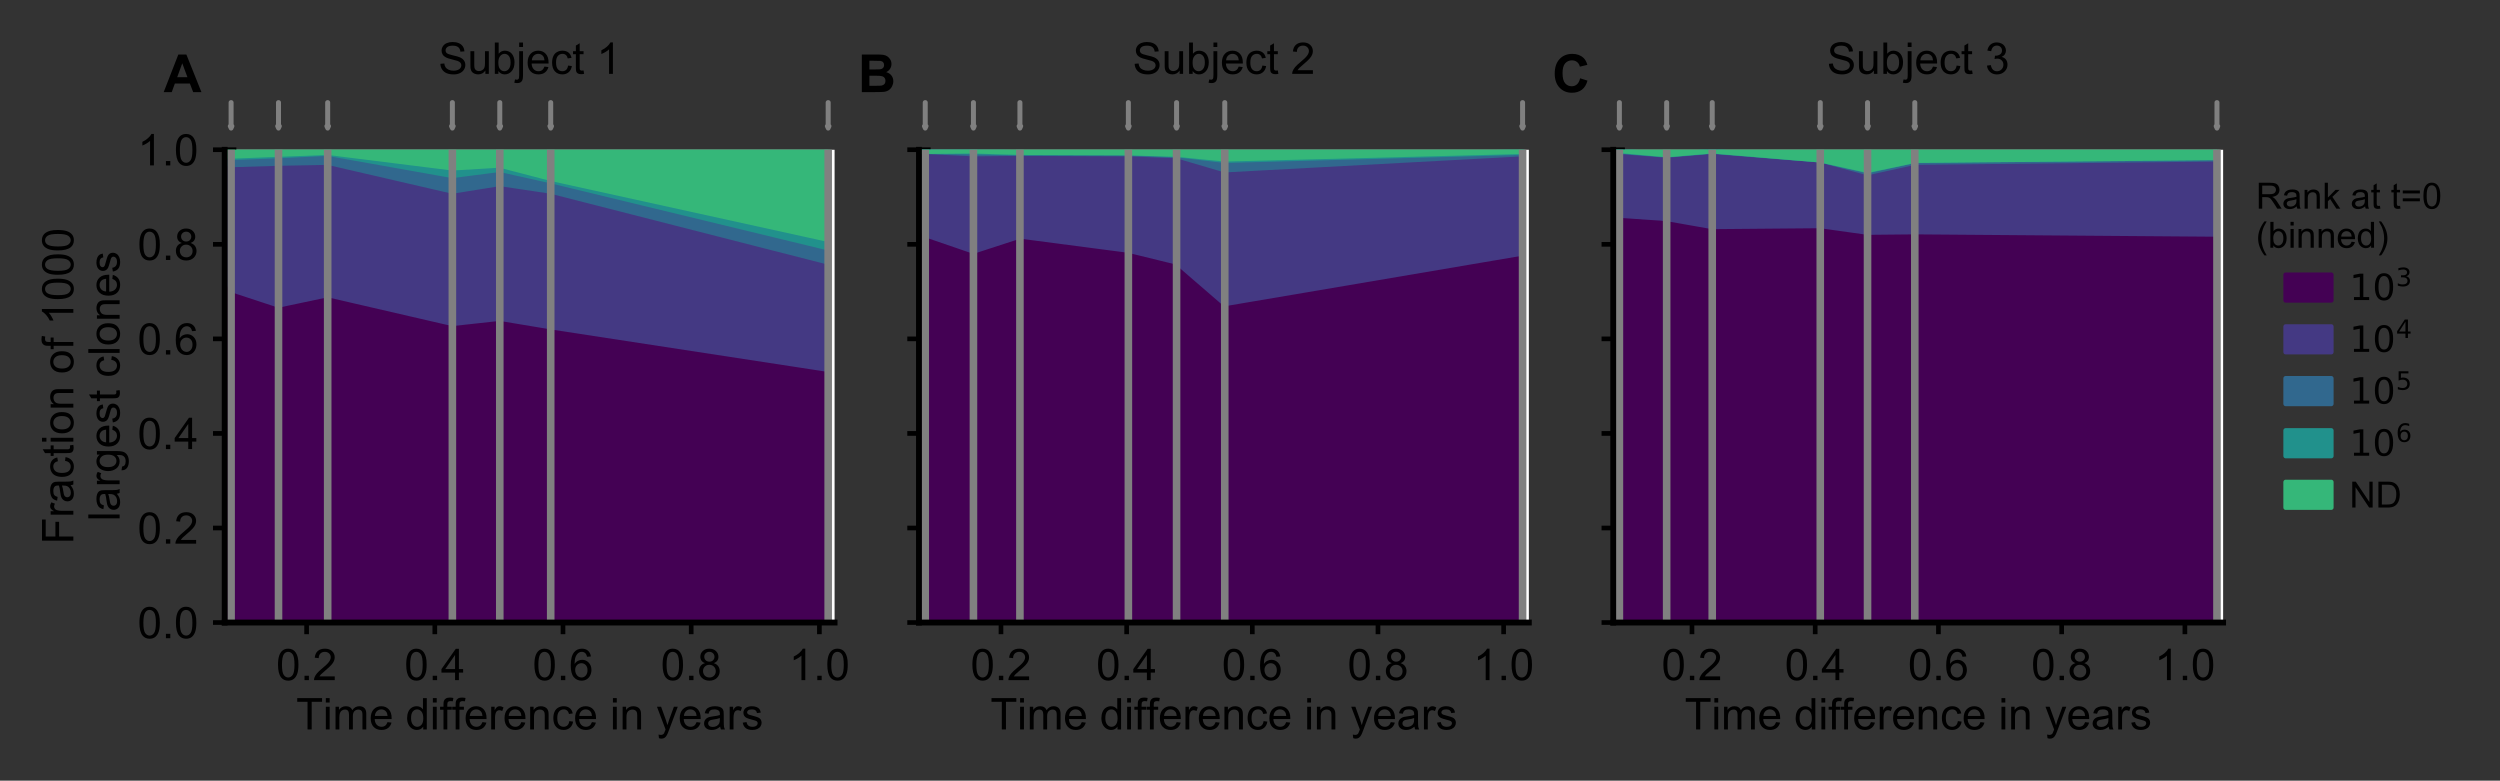 <?xml version="1.0" encoding="utf-8" standalone="no"?>
<!DOCTYPE svg PUBLIC "-//W3C//DTD SVG 1.1//EN"
  "http://www.w3.org/Graphics/SVG/1.1/DTD/svg11.dtd">
<!-- Created with matplotlib (https://matplotlib.org/) -->
<svg height="133.75pt" version="1.1" viewBox="0 0 428.314 133.75" width="428.314pt" xmlns="http://www.w3.org/2000/svg" xmlns:xlink="http://www.w3.org/1999/xlink">
 <rect x="0" y="0" width="428.314" height="133.75" fill="#333333" stroke="none"/>
 <defs>
  <style type="text/css">
*{stroke-linecap:butt;stroke-linejoin:round;}
  </style>
 </defs>
 <g id="figure_1">
  <g id="patch_1">
   <path d="M 0 133.75 
L 428.314 133.75 
L 428.314 0 
L 0 0 
z
" style="fill:none;"/>
  </g>
  <g id="axes_1">
   <g id="patch_2">
    <path d="M 38.494 106.658 
L 142.986 106.658 
L 142.986 25.658 
L 38.494 25.658 
z
" style="fill:#ffffff;"/>
   </g>
   <g id="matplotlib.axis_1">
    <g id="xtick_1">
     <g id="line2d_1">
      <defs>
       <path d="M 0 2 
L 0 -2 
" id="m0e185a85cf" style="stroke:#000000;stroke-width:0.8;"/>
      </defs>
      <g>
       <use style="stroke:#000000;stroke-width:0.8;" x="52.53" xlink:href="#m0e185a85cf" y="106.658"/>
      </g>
     </g>
     <g id="text_1">
      <!-- 0.2 -->
      <defs>
       <path d="M 4.156 35.297 
Q 4.156 48 6.766 55.734 
Q 9.375 63.484 14.516 67.672 
Q 19.672 71.875 27.484 71.875 
Q 33.25 71.875 37.594 69.547 
Q 41.938 67.234 44.766 62.859 
Q 47.609 58.5 49.219 52.219 
Q 50.828 45.953 50.828 35.297 
Q 50.828 22.703 48.234 14.969 
Q 45.656 7.234 40.5 3 
Q 35.359 -1.219 27.484 -1.219 
Q 17.141 -1.219 11.234 6.203 
Q 4.156 15.141 4.156 35.297 
z
M 13.188 35.297 
Q 13.188 17.672 17.312 11.828 
Q 21.438 6 27.484 6 
Q 33.547 6 37.672 11.859 
Q 41.797 17.719 41.797 35.297 
Q 41.797 52.984 37.672 58.781 
Q 33.547 64.594 27.391 64.594 
Q 21.344 64.594 17.719 59.469 
Q 13.188 52.938 13.188 35.297 
z
" id="ArialMT-48"/>
       <path d="M 9.078 0 
L 9.078 10.016 
L 19.094 10.016 
L 19.094 0 
z
" id="ArialMT-46"/>
       <path d="M 50.344 8.453 
L 50.344 0 
L 3.031 0 
Q 2.938 3.172 4.047 6.109 
Q 5.859 10.938 9.828 15.625 
Q 13.812 20.312 21.344 26.469 
Q 33.016 36.031 37.109 41.625 
Q 41.219 47.219 41.219 52.203 
Q 41.219 57.422 37.469 61 
Q 33.734 64.594 27.734 64.594 
Q 21.391 64.594 17.578 60.781 
Q 13.766 56.984 13.719 50.25 
L 4.688 51.172 
Q 5.609 61.281 11.656 66.578 
Q 17.719 71.875 27.938 71.875 
Q 38.234 71.875 44.234 66.156 
Q 50.25 60.453 50.25 52 
Q 50.25 47.703 48.484 43.547 
Q 46.734 39.406 42.656 34.812 
Q 38.578 30.219 29.109 22.219 
Q 21.188 15.578 18.938 13.203 
Q 16.703 10.844 15.234 8.453 
z
" id="ArialMT-50"/>
      </defs>
      <g transform="translate(47.319 116.524)scale(0.075 -0.075)">
       <use xlink:href="#ArialMT-48"/>
       <use x="55.615" xlink:href="#ArialMT-46"/>
       <use x="83.398" xlink:href="#ArialMT-50"/>
      </g>
     </g>
    </g>
    <g id="xtick_2">
     <g id="line2d_2">
      <g>
       <use style="stroke:#000000;stroke-width:0.8;" x="74.493" xlink:href="#m0e185a85cf" y="106.658"/>
      </g>
     </g>
     <g id="text_2">
      <!-- 0.4 -->
      <defs>
       <path d="M 32.328 0 
L 32.328 17.141 
L 1.266 17.141 
L 1.266 25.203 
L 33.938 71.578 
L 41.109 71.578 
L 41.109 25.203 
L 50.781 25.203 
L 50.781 17.141 
L 41.109 17.141 
L 41.109 0 
z
M 32.328 25.203 
L 32.328 57.469 
L 9.906 25.203 
z
" id="ArialMT-52"/>
      </defs>
      <g transform="translate(69.283 116.524)scale(0.075 -0.075)">
       <use xlink:href="#ArialMT-48"/>
       <use x="55.615" xlink:href="#ArialMT-46"/>
       <use x="83.398" xlink:href="#ArialMT-52"/>
      </g>
     </g>
    </g>
    <g id="xtick_3">
     <g id="line2d_3">
      <g>
       <use style="stroke:#000000;stroke-width:0.8;" x="96.457" xlink:href="#m0e185a85cf" y="106.658"/>
      </g>
     </g>
     <g id="text_3">
      <!-- 0.6 -->
      <defs>
       <path d="M 49.75 54.047 
L 41.016 53.375 
Q 39.844 58.547 37.703 60.891 
Q 34.125 64.656 28.906 64.656 
Q 24.703 64.656 21.531 62.312 
Q 17.391 59.281 14.984 53.469 
Q 12.594 47.656 12.5 36.922 
Q 15.672 41.75 20.266 44.094 
Q 24.859 46.438 29.891 46.438 
Q 38.672 46.438 44.844 39.969 
Q 51.031 33.5 51.031 23.25 
Q 51.031 16.5 48.125 10.719 
Q 45.219 4.938 40.141 1.859 
Q 35.062 -1.219 28.609 -1.219 
Q 17.625 -1.219 10.688 6.859 
Q 3.766 14.938 3.766 33.5 
Q 3.766 54.25 11.422 63.672 
Q 18.109 71.875 29.438 71.875 
Q 37.891 71.875 43.281 67.141 
Q 48.688 62.406 49.75 54.047 
z
M 13.875 23.188 
Q 13.875 18.656 15.797 14.5 
Q 17.719 10.359 21.188 8.172 
Q 24.656 6 28.469 6 
Q 34.031 6 38.031 10.484 
Q 42.047 14.984 42.047 22.703 
Q 42.047 30.125 38.078 34.391 
Q 34.125 38.672 28.125 38.672 
Q 22.172 38.672 18.016 34.391 
Q 13.875 30.125 13.875 23.188 
z
" id="ArialMT-54"/>
      </defs>
      <g transform="translate(91.246 116.524)scale(0.075 -0.075)">
       <use xlink:href="#ArialMT-48"/>
       <use x="55.615" xlink:href="#ArialMT-46"/>
       <use x="83.398" xlink:href="#ArialMT-54"/>
      </g>
     </g>
    </g>
    <g id="xtick_4">
     <g id="line2d_4">
      <g>
       <use style="stroke:#000000;stroke-width:0.8;" x="118.42" xlink:href="#m0e185a85cf" y="106.658"/>
      </g>
     </g>
     <g id="text_4">
      <!-- 0.8 -->
      <defs>
       <path d="M 17.672 38.812 
Q 12.203 40.828 9.562 44.531 
Q 6.938 48.25 6.938 53.422 
Q 6.938 61.234 12.547 66.547 
Q 18.172 71.875 27.484 71.875 
Q 36.859 71.875 42.578 66.422 
Q 48.297 60.984 48.297 53.172 
Q 48.297 48.188 45.672 44.5 
Q 43.062 40.828 37.75 38.812 
Q 44.344 36.672 47.781 31.875 
Q 51.219 27.094 51.219 20.453 
Q 51.219 11.281 44.719 5.031 
Q 38.234 -1.219 27.641 -1.219 
Q 17.047 -1.219 10.547 5.047 
Q 4.047 11.328 4.047 20.703 
Q 4.047 27.688 7.594 32.391 
Q 11.141 37.109 17.672 38.812 
z
M 15.922 53.719 
Q 15.922 48.641 19.188 45.406 
Q 22.469 42.188 27.688 42.188 
Q 32.766 42.188 36.016 45.375 
Q 39.266 48.578 39.266 53.219 
Q 39.266 58.062 35.906 61.359 
Q 32.562 64.656 27.594 64.656 
Q 22.562 64.656 19.234 61.422 
Q 15.922 58.203 15.922 53.719 
z
M 13.094 20.656 
Q 13.094 16.891 14.875 13.375 
Q 16.656 9.859 20.172 7.922 
Q 23.688 6 27.734 6 
Q 34.031 6 38.125 10.047 
Q 42.234 14.109 42.234 20.359 
Q 42.234 26.703 38.016 30.859 
Q 33.797 35.016 27.438 35.016 
Q 21.234 35.016 17.156 30.906 
Q 13.094 26.812 13.094 20.656 
z
" id="ArialMT-56"/>
      </defs>
      <g transform="translate(113.209 116.524)scale(0.075 -0.075)">
       <use xlink:href="#ArialMT-48"/>
       <use x="55.615" xlink:href="#ArialMT-46"/>
       <use x="83.398" xlink:href="#ArialMT-56"/>
      </g>
     </g>
    </g>
    <g id="xtick_5">
     <g id="line2d_5">
      <g>
       <use style="stroke:#000000;stroke-width:0.8;" x="140.383" xlink:href="#m0e185a85cf" y="106.658"/>
      </g>
     </g>
     <g id="text_5">
      <!-- 1.0 -->
      <defs>
       <path d="M 37.25 0 
L 28.469 0 
L 28.469 56 
Q 25.297 52.984 20.141 49.953 
Q 14.984 46.922 10.891 45.406 
L 10.891 53.906 
Q 18.266 57.375 23.781 62.297 
Q 29.297 67.234 31.594 71.875 
L 37.25 71.875 
z
" id="ArialMT-49"/>
      </defs>
      <g transform="translate(135.173 116.524)scale(0.075 -0.075)">
       <use xlink:href="#ArialMT-49"/>
       <use x="55.615" xlink:href="#ArialMT-46"/>
       <use x="83.398" xlink:href="#ArialMT-48"/>
      </g>
     </g>
    </g>
    <g id="text_6">
     <!-- Time difference in years -->
     <defs>
      <path d="M 25.922 0 
L 25.922 63.141 
L 2.344 63.141 
L 2.344 71.578 
L 59.078 71.578 
L 59.078 63.141 
L 35.406 63.141 
L 35.406 0 
z
" id="ArialMT-84"/>
      <path d="M 6.641 61.469 
L 6.641 71.578 
L 15.438 71.578 
L 15.438 61.469 
z
M 6.641 0 
L 6.641 51.859 
L 15.438 51.859 
L 15.438 0 
z
" id="ArialMT-105"/>
      <path d="M 6.594 0 
L 6.594 51.859 
L 14.453 51.859 
L 14.453 44.578 
Q 16.891 48.391 20.938 50.703 
Q 25 53.031 30.172 53.031 
Q 35.938 53.031 39.625 50.641 
Q 43.312 48.25 44.828 43.953 
Q 50.984 53.031 60.844 53.031 
Q 68.562 53.031 72.703 48.75 
Q 76.859 44.484 76.859 35.594 
L 76.859 0 
L 68.109 0 
L 68.109 32.672 
Q 68.109 37.938 67.25 40.25 
Q 66.406 42.578 64.156 43.984 
Q 61.922 45.406 58.891 45.406 
Q 53.422 45.406 49.797 41.766 
Q 46.188 38.141 46.188 30.125 
L 46.188 0 
L 37.406 0 
L 37.406 33.688 
Q 37.406 39.547 35.25 42.469 
Q 33.109 45.406 28.219 45.406 
Q 24.516 45.406 21.359 43.453 
Q 18.219 41.5 16.797 37.734 
Q 15.375 33.984 15.375 26.906 
L 15.375 0 
z
" id="ArialMT-109"/>
      <path d="M 42.094 16.703 
L 51.172 15.578 
Q 49.031 7.625 43.219 3.219 
Q 37.406 -1.172 28.375 -1.172 
Q 17 -1.172 10.328 5.828 
Q 3.656 12.844 3.656 25.484 
Q 3.656 38.578 10.391 45.797 
Q 17.141 53.031 27.875 53.031 
Q 38.281 53.031 44.875 45.953 
Q 51.469 38.875 51.469 26.031 
Q 51.469 25.25 51.422 23.688 
L 12.75 23.688 
Q 13.234 15.141 17.578 10.594 
Q 21.922 6.062 28.422 6.062 
Q 33.25 6.062 36.672 8.594 
Q 40.094 11.141 42.094 16.703 
z
M 13.234 30.906 
L 42.188 30.906 
Q 41.609 37.453 38.875 40.719 
Q 34.672 45.797 27.984 45.797 
Q 21.922 45.797 17.797 41.75 
Q 13.672 37.703 13.234 30.906 
z
" id="ArialMT-101"/>
      <path id="ArialMT-32"/>
      <path d="M 40.234 0 
L 40.234 6.547 
Q 35.297 -1.172 25.734 -1.172 
Q 19.531 -1.172 14.328 2.25 
Q 9.125 5.672 6.266 11.797 
Q 3.422 17.922 3.422 25.875 
Q 3.422 33.641 6 39.969 
Q 8.594 46.297 13.766 49.656 
Q 18.953 53.031 25.344 53.031 
Q 30.031 53.031 33.688 51.047 
Q 37.359 49.078 39.656 45.906 
L 39.656 71.578 
L 48.391 71.578 
L 48.391 0 
z
M 12.453 25.875 
Q 12.453 15.922 16.641 10.984 
Q 20.844 6.062 26.562 6.062 
Q 32.328 6.062 36.344 10.766 
Q 40.375 15.484 40.375 25.141 
Q 40.375 35.797 36.266 40.766 
Q 32.172 45.75 26.172 45.75 
Q 20.312 45.75 16.375 40.969 
Q 12.453 36.188 12.453 25.875 
z
" id="ArialMT-100"/>
      <path d="M 8.688 0 
L 8.688 45.016 
L 0.922 45.016 
L 0.922 51.859 
L 8.688 51.859 
L 8.688 57.375 
Q 8.688 62.594 9.625 65.141 
Q 10.891 68.562 14.078 70.672 
Q 17.281 72.797 23.047 72.797 
Q 26.766 72.797 31.25 71.922 
L 29.938 64.266 
Q 27.203 64.75 24.75 64.75 
Q 20.75 64.75 19.094 63.031 
Q 17.438 61.328 17.438 56.641 
L 17.438 51.859 
L 27.547 51.859 
L 27.547 45.016 
L 17.438 45.016 
L 17.438 0 
z
" id="ArialMT-102"/>
      <path d="M 6.5 0 
L 6.5 51.859 
L 14.406 51.859 
L 14.406 44 
Q 17.438 49.516 20 51.266 
Q 22.562 53.031 25.641 53.031 
Q 30.078 53.031 34.672 50.203 
L 31.641 42.047 
Q 28.422 43.953 25.203 43.953 
Q 22.312 43.953 20.016 42.219 
Q 17.719 40.484 16.75 37.406 
Q 15.281 32.719 15.281 27.156 
L 15.281 0 
z
" id="ArialMT-114"/>
      <path d="M 6.594 0 
L 6.594 51.859 
L 14.5 51.859 
L 14.5 44.484 
Q 20.219 53.031 31 53.031 
Q 35.688 53.031 39.625 51.344 
Q 43.562 49.656 45.516 46.922 
Q 47.469 44.188 48.25 40.438 
Q 48.734 37.984 48.734 31.891 
L 48.734 0 
L 39.938 0 
L 39.938 31.547 
Q 39.938 36.922 38.906 39.578 
Q 37.891 42.234 35.281 43.812 
Q 32.672 45.406 29.156 45.406 
Q 23.531 45.406 19.453 41.844 
Q 15.375 38.281 15.375 28.328 
L 15.375 0 
z
" id="ArialMT-110"/>
      <path d="M 40.438 19 
L 49.078 17.875 
Q 47.656 8.938 41.812 3.875 
Q 35.984 -1.172 27.484 -1.172 
Q 16.844 -1.172 10.375 5.781 
Q 3.906 12.75 3.906 25.734 
Q 3.906 34.125 6.688 40.422 
Q 9.469 46.734 15.156 49.875 
Q 20.844 53.031 27.547 53.031 
Q 35.984 53.031 41.359 48.75 
Q 46.734 44.484 48.25 36.625 
L 39.703 35.297 
Q 38.484 40.531 35.375 43.156 
Q 32.281 45.797 27.875 45.797 
Q 21.234 45.797 17.078 41.031 
Q 12.938 36.281 12.938 25.984 
Q 12.938 15.531 16.938 10.797 
Q 20.953 6.062 27.391 6.062 
Q 32.562 6.062 36.031 9.234 
Q 39.5 12.406 40.438 19 
z
" id="ArialMT-99"/>
      <path d="M 6.203 -19.969 
L 5.219 -11.719 
Q 8.109 -12.5 10.25 -12.5 
Q 13.188 -12.5 14.938 -11.516 
Q 16.703 -10.547 17.828 -8.797 
Q 18.656 -7.469 20.516 -2.25 
Q 20.75 -1.516 21.297 -0.094 
L 1.609 51.859 
L 11.078 51.859 
L 21.875 21.828 
Q 23.969 16.109 25.641 9.812 
Q 27.156 15.875 29.25 21.625 
L 40.328 51.859 
L 49.125 51.859 
L 29.391 -0.875 
Q 26.219 -9.422 24.469 -12.641 
Q 22.125 -17 19.094 -19.016 
Q 16.062 -21.047 11.859 -21.047 
Q 9.328 -21.047 6.203 -19.969 
z
" id="ArialMT-121"/>
      <path d="M 40.438 6.391 
Q 35.547 2.25 31.031 0.531 
Q 26.516 -1.172 21.344 -1.172 
Q 12.797 -1.172 8.203 3 
Q 3.609 7.172 3.609 13.672 
Q 3.609 17.484 5.344 20.625 
Q 7.078 23.781 9.891 25.688 
Q 12.703 27.594 16.219 28.562 
Q 18.797 29.25 24.031 29.891 
Q 34.672 31.156 39.703 32.906 
Q 39.75 34.719 39.75 35.203 
Q 39.75 40.578 37.25 42.781 
Q 33.891 45.75 27.25 45.75 
Q 21.047 45.75 18.094 43.578 
Q 15.141 41.406 13.719 35.891 
L 5.125 37.062 
Q 6.297 42.578 8.984 45.969 
Q 11.672 49.359 16.75 51.188 
Q 21.828 53.031 28.516 53.031 
Q 35.156 53.031 39.297 51.469 
Q 43.453 49.906 45.406 47.531 
Q 47.359 45.172 48.141 41.547 
Q 48.578 39.312 48.578 33.453 
L 48.578 21.734 
Q 48.578 9.469 49.141 6.219 
Q 49.703 2.984 51.375 0 
L 42.188 0 
Q 40.828 2.734 40.438 6.391 
z
M 39.703 26.031 
Q 34.906 24.078 25.344 22.703 
Q 19.922 21.922 17.672 20.938 
Q 15.438 19.969 14.203 18.094 
Q 12.984 16.219 12.984 13.922 
Q 12.984 10.406 15.641 8.062 
Q 18.312 5.719 23.438 5.719 
Q 28.516 5.719 32.469 7.938 
Q 36.422 10.156 38.281 14.016 
Q 39.703 17 39.703 22.797 
z
" id="ArialMT-97"/>
      <path d="M 3.078 15.484 
L 11.766 16.844 
Q 12.5 11.625 15.844 8.844 
Q 19.188 6.062 25.203 6.062 
Q 31.25 6.062 34.172 8.516 
Q 37.109 10.984 37.109 14.312 
Q 37.109 17.281 34.516 19 
Q 32.719 20.172 25.531 21.969 
Q 15.875 24.422 12.141 26.203 
Q 8.406 27.984 6.469 31.125 
Q 4.547 34.281 4.547 38.094 
Q 4.547 41.547 6.125 44.5 
Q 7.719 47.469 10.453 49.422 
Q 12.5 50.922 16.031 51.969 
Q 19.578 53.031 23.641 53.031 
Q 29.734 53.031 34.344 51.266 
Q 38.969 49.516 41.156 46.5 
Q 43.359 43.5 44.188 38.484 
L 35.594 37.312 
Q 35.016 41.312 32.203 43.547 
Q 29.391 45.797 24.266 45.797 
Q 18.219 45.797 15.625 43.797 
Q 13.031 41.797 13.031 39.109 
Q 13.031 37.406 14.109 36.031 
Q 15.188 34.625 17.484 33.688 
Q 18.797 33.203 25.25 31.453 
Q 34.578 28.953 38.25 27.359 
Q 41.938 25.781 44.031 22.75 
Q 46.141 19.734 46.141 15.234 
Q 46.141 10.844 43.578 6.953 
Q 41.016 3.078 36.172 0.953 
Q 31.344 -1.172 25.25 -1.172 
Q 15.141 -1.172 9.844 3.031 
Q 4.547 7.234 3.078 15.484 
z
" id="ArialMT-115"/>
     </defs>
     <g transform="translate(50.745 124.972)scale(0.075 -0.075)">
      <use xlink:href="#ArialMT-84"/>
      <use x="61.037" xlink:href="#ArialMT-105"/>
      <use x="83.254" xlink:href="#ArialMT-109"/>
      <use x="166.555" xlink:href="#ArialMT-101"/>
      <use x="222.17" xlink:href="#ArialMT-32"/>
      <use x="249.953" xlink:href="#ArialMT-100"/>
      <use x="305.568" xlink:href="#ArialMT-105"/>
      <use x="327.785" xlink:href="#ArialMT-102"/>
      <use x="355.553" xlink:href="#ArialMT-102"/>
      <use x="383.336" xlink:href="#ArialMT-101"/>
      <use x="438.951" xlink:href="#ArialMT-114"/>
      <use x="472.252" xlink:href="#ArialMT-101"/>
      <use x="527.867" xlink:href="#ArialMT-110"/>
      <use x="583.482" xlink:href="#ArialMT-99"/>
      <use x="633.482" xlink:href="#ArialMT-101"/>
      <use x="689.098" xlink:href="#ArialMT-32"/>
      <use x="716.881" xlink:href="#ArialMT-105"/>
      <use x="739.098" xlink:href="#ArialMT-110"/>
      <use x="794.713" xlink:href="#ArialMT-32"/>
      <use x="822.496" xlink:href="#ArialMT-121"/>
      <use x="872.496" xlink:href="#ArialMT-101"/>
      <use x="928.111" xlink:href="#ArialMT-97"/>
      <use x="983.727" xlink:href="#ArialMT-114"/>
      <use x="1017.027" xlink:href="#ArialMT-115"/>
     </g>
    </g>
   </g>
   <g id="matplotlib.axis_2">
    <g id="ytick_1">
     <g id="line2d_6">
      <defs>
       <path d="M 2 0 
L -2 -0 
" id="m71d6be2bae" style="stroke:#000000;stroke-width:0.8;"/>
      </defs>
      <g>
       <use style="stroke:#000000;stroke-width:0.8;" x="38.494" xlink:href="#m71d6be2bae" y="106.658"/>
      </g>
     </g>
     <g id="text_7">
      <!-- 0.0 -->
      <g transform="translate(23.574 109.341)scale(0.075 -0.075)">
       <use xlink:href="#ArialMT-48"/>
       <use x="55.615" xlink:href="#ArialMT-46"/>
       <use x="83.398" xlink:href="#ArialMT-48"/>
      </g>
     </g>
    </g>
    <g id="ytick_2">
     <g id="line2d_7">
      <g>
       <use style="stroke:#000000;stroke-width:0.8;" x="38.494" xlink:href="#m71d6be2bae" y="90.458"/>
      </g>
     </g>
     <g id="text_8">
      <!-- 0.2 -->
      <g transform="translate(23.574 93.141)scale(0.075 -0.075)">
       <use xlink:href="#ArialMT-48"/>
       <use x="55.615" xlink:href="#ArialMT-46"/>
       <use x="83.398" xlink:href="#ArialMT-50"/>
      </g>
     </g>
    </g>
    <g id="ytick_3">
     <g id="line2d_8">
      <g>
       <use style="stroke:#000000;stroke-width:0.8;" x="38.494" xlink:href="#m71d6be2bae" y="74.258"/>
      </g>
     </g>
     <g id="text_9">
      <!-- 0.4 -->
      <g transform="translate(23.574 76.941)scale(0.075 -0.075)">
       <use xlink:href="#ArialMT-48"/>
       <use x="55.615" xlink:href="#ArialMT-46"/>
       <use x="83.398" xlink:href="#ArialMT-52"/>
      </g>
     </g>
    </g>
    <g id="ytick_4">
     <g id="line2d_9">
      <g>
       <use style="stroke:#000000;stroke-width:0.8;" x="38.494" xlink:href="#m71d6be2bae" y="58.058"/>
      </g>
     </g>
     <g id="text_10">
      <!-- 0.6 -->
      <g transform="translate(23.574 60.741)scale(0.075 -0.075)">
       <use xlink:href="#ArialMT-48"/>
       <use x="55.615" xlink:href="#ArialMT-46"/>
       <use x="83.398" xlink:href="#ArialMT-54"/>
      </g>
     </g>
    </g>
    <g id="ytick_5">
     <g id="line2d_10">
      <g>
       <use style="stroke:#000000;stroke-width:0.8;" x="38.494" xlink:href="#m71d6be2bae" y="41.858"/>
      </g>
     </g>
     <g id="text_11">
      <!-- 0.8 -->
      <g transform="translate(23.574 44.541)scale(0.075 -0.075)">
       <use xlink:href="#ArialMT-48"/>
       <use x="55.615" xlink:href="#ArialMT-46"/>
       <use x="83.398" xlink:href="#ArialMT-56"/>
      </g>
     </g>
    </g>
    <g id="ytick_6">
     <g id="line2d_11">
      <g>
       <use style="stroke:#000000;stroke-width:0.8;" x="38.494" xlink:href="#m71d6be2bae" y="25.658"/>
      </g>
     </g>
     <g id="text_12">
      <!-- 1.0 -->
      <g transform="translate(23.574 28.341)scale(0.075 -0.075)">
       <use xlink:href="#ArialMT-49"/>
       <use x="55.615" xlink:href="#ArialMT-46"/>
       <use x="83.398" xlink:href="#ArialMT-48"/>
      </g>
     </g>
    </g>
    <g id="text_13">
     <!-- Fraction of 1000 -->
     <defs>
      <path d="M 8.203 0 
L 8.203 71.578 
L 56.5 71.578 
L 56.5 63.141 
L 17.672 63.141 
L 17.672 40.969 
L 51.266 40.969 
L 51.266 32.516 
L 17.672 32.516 
L 17.672 0 
z
" id="ArialMT-70"/>
      <path d="M 25.781 7.859 
L 27.047 0.094 
Q 23.344 -0.688 20.406 -0.688 
Q 15.625 -0.688 12.984 0.828 
Q 10.359 2.344 9.281 4.812 
Q 8.203 7.281 8.203 15.188 
L 8.203 45.016 
L 1.766 45.016 
L 1.766 51.859 
L 8.203 51.859 
L 8.203 64.703 
L 16.938 69.969 
L 16.938 51.859 
L 25.781 51.859 
L 25.781 45.016 
L 16.938 45.016 
L 16.938 14.703 
Q 16.938 10.938 17.406 9.859 
Q 17.875 8.797 18.922 8.156 
Q 19.969 7.516 21.922 7.516 
Q 23.391 7.516 25.781 7.859 
z
" id="ArialMT-116"/>
      <path d="M 3.328 25.922 
Q 3.328 40.328 11.328 47.266 
Q 18.016 53.031 27.641 53.031 
Q 38.328 53.031 45.109 46.016 
Q 51.906 39.016 51.906 26.656 
Q 51.906 16.656 48.906 10.906 
Q 45.906 5.172 40.156 2 
Q 34.422 -1.172 27.641 -1.172 
Q 16.75 -1.172 10.031 5.812 
Q 3.328 12.797 3.328 25.922 
z
M 12.359 25.922 
Q 12.359 15.969 16.703 11.016 
Q 21.047 6.062 27.641 6.062 
Q 34.188 6.062 38.531 11.031 
Q 42.875 16.016 42.875 26.219 
Q 42.875 35.844 38.5 40.797 
Q 34.125 45.75 27.641 45.75 
Q 21.047 45.75 16.703 40.812 
Q 12.359 35.891 12.359 25.922 
z
" id="ArialMT-111"/>
     </defs>
     <g transform="translate(12.566 93.244)rotate(-90)scale(0.075 -0.075)">
      <use xlink:href="#ArialMT-70"/>
      <use x="61.084" xlink:href="#ArialMT-114"/>
      <use x="94.385" xlink:href="#ArialMT-97"/>
      <use x="150" xlink:href="#ArialMT-99"/>
      <use x="200" xlink:href="#ArialMT-116"/>
      <use x="227.783" xlink:href="#ArialMT-105"/>
      <use x="250" xlink:href="#ArialMT-111"/>
      <use x="305.615" xlink:href="#ArialMT-110"/>
      <use x="361.23" xlink:href="#ArialMT-32"/>
      <use x="389.014" xlink:href="#ArialMT-111"/>
      <use x="444.629" xlink:href="#ArialMT-102"/>
      <use x="472.412" xlink:href="#ArialMT-32"/>
      <use x="500.195" xlink:href="#ArialMT-49"/>
      <use x="555.811" xlink:href="#ArialMT-48"/>
      <use x="611.426" xlink:href="#ArialMT-48"/>
      <use x="667.041" xlink:href="#ArialMT-48"/>
     </g>
     <!-- largest clones -->
     <defs>
      <path d="M 6.391 0 
L 6.391 71.578 
L 15.188 71.578 
L 15.188 0 
z
" id="ArialMT-108"/>
      <path d="M 4.984 -4.297 
L 13.531 -5.562 
Q 14.062 -9.516 16.5 -11.328 
Q 19.781 -13.766 25.438 -13.766 
Q 31.547 -13.766 34.859 -11.328 
Q 38.188 -8.891 39.359 -4.5 
Q 40.047 -1.812 39.984 6.781 
Q 34.234 0 25.641 0 
Q 14.938 0 9.078 7.719 
Q 3.219 15.438 3.219 26.219 
Q 3.219 33.641 5.906 39.906 
Q 8.594 46.188 13.688 49.609 
Q 18.797 53.031 25.688 53.031 
Q 34.859 53.031 40.828 45.609 
L 40.828 51.859 
L 48.922 51.859 
L 48.922 7.031 
Q 48.922 -5.078 46.453 -10.125 
Q 44 -15.188 38.641 -18.109 
Q 33.297 -21.047 25.484 -21.047 
Q 16.219 -21.047 10.5 -16.875 
Q 4.781 -12.703 4.984 -4.297 
z
M 12.25 26.859 
Q 12.25 16.656 16.297 11.969 
Q 20.359 7.281 26.469 7.281 
Q 32.516 7.281 36.609 11.938 
Q 40.719 16.609 40.719 26.562 
Q 40.719 36.078 36.5 40.906 
Q 32.281 45.75 26.312 45.75 
Q 20.453 45.75 16.344 40.984 
Q 12.25 36.234 12.25 26.859 
z
" id="ArialMT-103"/>
     </defs>
     <g transform="translate(20.496 89.284)rotate(-90)scale(0.075 -0.075)">
      <use xlink:href="#ArialMT-108"/>
      <use x="22.217" xlink:href="#ArialMT-97"/>
      <use x="77.832" xlink:href="#ArialMT-114"/>
      <use x="111.133" xlink:href="#ArialMT-103"/>
      <use x="166.748" xlink:href="#ArialMT-101"/>
      <use x="222.363" xlink:href="#ArialMT-115"/>
      <use x="272.363" xlink:href="#ArialMT-116"/>
      <use x="300.146" xlink:href="#ArialMT-32"/>
      <use x="327.93" xlink:href="#ArialMT-99"/>
      <use x="377.93" xlink:href="#ArialMT-108"/>
      <use x="400.146" xlink:href="#ArialMT-111"/>
      <use x="455.762" xlink:href="#ArialMT-110"/>
      <use x="511.377" xlink:href="#ArialMT-101"/>
      <use x="566.992" xlink:href="#ArialMT-115"/>
     </g>
    </g>
   </g>
   <g id="PolyCollection_1">
    <defs>
     <path d="M 30.567 -108.092 
L 30.567 -27.092 
L 39.593 -27.092 
L 47.716 -27.092 
L 56.14 -27.092 
L 77.502 -27.092 
L 85.625 -27.092 
L 94.35 -27.092 
L 141.888 -27.092 
L 141.888 -70.427 
L 141.888 -70.427 
L 94.35 -77.717 
L 85.625 -79.175 
L 77.502 -78.284 
L 56.14 -83.225 
L 47.716 -81.443 
L 39.593 -84.116 
L 30.567 -108.092 
z
" id="mc5c4ec7b84" style="stroke:#440154;stroke-width:0.8;"/>
    </defs>
    <g clip-path="url(#pbaa88bf183)">
     <use style="fill:#440154;stroke:#440154;stroke-width:0.8;" x="0" xlink:href="#mc5c4ec7b84" y="133.75"/>
    </g>
   </g>
   <g id="PolyCollection_2">
    <defs>
     <path d="M 30.567 -108.092 
L 30.567 -108.092 
L 39.593 -84.116 
L 47.716 -81.443 
L 56.14 -83.225 
L 77.502 -78.284 
L 85.625 -79.175 
L 94.35 -77.717 
L 141.888 -70.427 
L 141.888 -88.814 
L 141.888 -88.814 
L 94.35 -100.964 
L 85.625 -102.26 
L 77.502 -100.964 
L 56.14 -105.905 
L 47.716 -105.743 
L 39.593 -105.5 
L 30.567 -108.092 
z
" id="ma6799ecd63" style="stroke:#443983;stroke-width:0.8;"/>
    </defs>
    <g clip-path="url(#pbaa88bf183)">
     <use style="fill:#443983;stroke:#443983;stroke-width:0.8;" x="0" xlink:href="#ma6799ecd63" y="133.75"/>
    </g>
   </g>
   <g id="PolyCollection_3">
    <defs>
     <path d="M 30.567 -108.092 
L 30.567 -108.092 
L 39.593 -105.5 
L 47.716 -105.743 
L 56.14 -105.905 
L 77.502 -100.964 
L 85.625 -102.26 
L 94.35 -100.964 
L 141.888 -88.814 
L 141.888 -91.244 
L 141.888 -91.244 
L 94.35 -102.746 
L 85.625 -104.69 
L 77.502 -103.637 
L 56.14 -107.444 
L 47.716 -107.039 
L 39.593 -106.715 
L 30.567 -108.092 
z
" id="mf65e7fd9a2" style="stroke:#31688e;stroke-width:0.8;"/>
    </defs>
    <g clip-path="url(#pbaa88bf183)">
     <use style="fill:#31688e;stroke:#31688e;stroke-width:0.8;" x="0" xlink:href="#mf65e7fd9a2" y="133.75"/>
    </g>
   </g>
   <g id="PolyCollection_4">
    <defs>
     <path d="M 30.567 -108.092 
L 30.567 -108.092 
L 39.593 -106.715 
L 47.716 -107.039 
L 56.14 -107.444 
L 77.502 -103.637 
L 85.625 -104.69 
L 94.35 -102.746 
L 141.888 -91.244 
L 141.888 -92.702 
L 141.888 -92.702 
L 94.35 -103.151 
L 85.625 -105.419 
L 77.502 -104.933 
L 56.14 -107.606 
L 47.716 -107.282 
L 39.593 -106.958 
L 30.567 -108.092 
z
" id="madb8d1209c" style="stroke:#21918c;stroke-width:0.8;"/>
    </defs>
    <g clip-path="url(#pbaa88bf183)">
     <use style="fill:#21918c;stroke:#21918c;stroke-width:0.8;" x="0" xlink:href="#madb8d1209c" y="133.75"/>
    </g>
   </g>
   <g id="PolyCollection_5">
    <defs>
     <path d="M 30.567 -108.092 
L 30.567 -108.092 
L 39.593 -106.958 
L 47.716 -107.282 
L 56.14 -107.606 
L 77.502 -104.933 
L 85.625 -105.419 
L 94.35 -103.151 
L 141.888 -92.702 
L 141.888 -108.092 
L 141.888 -108.092 
L 94.35 -108.092 
L 85.625 -108.092 
L 77.502 -108.092 
L 56.14 -108.092 
L 47.716 -108.092 
L 39.593 -108.092 
L 30.567 -108.092 
z
" id="mfa74368e53" style="stroke:#35b779;stroke-width:0.8;"/>
    </defs>
    <g clip-path="url(#pbaa88bf183)">
     <use style="fill:#35b779;stroke:#35b779;stroke-width:0.8;" x="0" xlink:href="#mfa74368e53" y="133.75"/>
    </g>
   </g>
   <g id="patch_3">
    <path d="M 39.593 21.972 
L 39.428 21.608 
L 39.565 21.608 
L 39.565 17.558 
L 39.62 17.558 
L 39.62 21.608 
L 39.757 21.608 
z
" style="fill:#808080;stroke:#808080;stroke-linejoin:miter;stroke-width:0.8;"/>
   </g>
   <g id="patch_4">
    <path d="M 47.716 21.972 
L 47.551 21.608 
L 47.689 21.608 
L 47.689 17.558 
L 47.743 17.558 
L 47.743 21.608 
L 47.881 21.608 
z
" style="fill:#808080;stroke:#808080;stroke-linejoin:miter;stroke-width:0.8;"/>
   </g>
   <g id="patch_5">
    <path d="M 56.14 21.972 
L 55.976 21.608 
L 56.113 21.608 
L 56.113 17.558 
L 56.168 17.558 
L 56.168 21.608 
L 56.305 21.608 
z
" style="fill:#808080;stroke:#808080;stroke-linejoin:miter;stroke-width:0.8;"/>
   </g>
   <g id="patch_6">
    <path d="M 77.502 21.972 
L 77.337 21.608 
L 77.474 21.608 
L 77.474 17.558 
L 77.529 17.558 
L 77.529 21.608 
L 77.667 21.608 
z
" style="fill:#808080;stroke:#808080;stroke-linejoin:miter;stroke-width:0.8;"/>
   </g>
   <g id="patch_7">
    <path d="M 85.625 21.972 
L 85.461 21.608 
L 85.598 21.608 
L 85.598 17.558 
L 85.653 17.558 
L 85.653 21.608 
L 85.79 21.608 
z
" style="fill:#808080;stroke:#808080;stroke-linejoin:miter;stroke-width:0.8;"/>
   </g>
   <g id="patch_8">
    <path d="M 94.35 21.972 
L 94.186 21.608 
L 94.323 21.608 
L 94.323 17.558 
L 94.378 17.558 
L 94.378 21.608 
L 94.515 21.608 
z
" style="fill:#808080;stroke:#808080;stroke-linejoin:miter;stroke-width:0.8;"/>
   </g>
   <g id="patch_9">
    <path d="M 141.888 21.972 
L 141.723 21.608 
L 141.86 21.608 
L 141.86 17.558 
L 141.915 17.558 
L 141.915 21.608 
L 142.052 21.608 
z
" style="fill:#808080;stroke:#808080;stroke-linejoin:miter;stroke-width:0.8;"/>
   </g>
   <g id="line2d_12">
    <path clip-path="url(#pbaa88bf183)" d="M 39.593 106.658 
L 39.593 25.658 
" style="fill:none;stroke:#808080;stroke-linecap:round;stroke-width:1.3;"/>
   </g>
   <g id="line2d_13">
    <path clip-path="url(#pbaa88bf183)" d="M 47.716 106.658 
L 47.716 25.658 
" style="fill:none;stroke:#808080;stroke-linecap:round;stroke-width:1.3;"/>
   </g>
   <g id="line2d_14">
    <path clip-path="url(#pbaa88bf183)" d="M 56.14 106.658 
L 56.14 25.658 
" style="fill:none;stroke:#808080;stroke-linecap:round;stroke-width:1.3;"/>
   </g>
   <g id="line2d_15">
    <path clip-path="url(#pbaa88bf183)" d="M 77.502 106.658 
L 77.502 25.658 
" style="fill:none;stroke:#808080;stroke-linecap:round;stroke-width:1.3;"/>
   </g>
   <g id="line2d_16">
    <path clip-path="url(#pbaa88bf183)" d="M 85.625 106.658 
L 85.625 25.658 
" style="fill:none;stroke:#808080;stroke-linecap:round;stroke-width:1.3;"/>
   </g>
   <g id="line2d_17">
    <path clip-path="url(#pbaa88bf183)" d="M 94.35 106.658 
L 94.35 25.658 
" style="fill:none;stroke:#808080;stroke-linecap:round;stroke-width:1.3;"/>
   </g>
   <g id="line2d_18">
    <path clip-path="url(#pbaa88bf183)" d="M 141.888 106.658 
L 141.888 25.658 
" style="fill:none;stroke:#808080;stroke-linecap:round;stroke-width:1.3;"/>
   </g>
   <g id="patch_10">
    <path d="M 38.494 106.658 
L 38.494 25.658 
" style="fill:none;stroke:#000000;stroke-linecap:square;stroke-linejoin:miter;"/>
   </g>
   <g id="patch_11">
    <path d="M 38.494 106.658 
L 142.986 106.658 
" style="fill:none;stroke:#000000;stroke-linecap:square;stroke-linejoin:miter;"/>
   </g>
   <g id="text_14">
    <!-- A -->
    <defs>
     <path d="M 71.828 0 
L 56.109 0 
L 49.859 16.266 
L 21.234 16.266 
L 15.328 0 
L 0 0 
L 27.875 71.578 
L 43.172 71.578 
z
M 45.219 28.328 
L 35.359 54.891 
L 25.688 28.328 
z
" id="Arial-BoldMT-65"/>
    </defs>
    <g transform="translate(28.045 15.781)scale(0.09 -0.09)">
     <use xlink:href="#Arial-BoldMT-65"/>
    </g>
   </g>
   <g id="text_15">
    <!-- Subject 1 -->
    <defs>
     <path d="M 4.5 23 
L 13.422 23.781 
Q 14.062 18.406 16.375 14.969 
Q 18.703 11.531 23.578 9.406 
Q 28.469 7.281 34.578 7.281 
Q 39.984 7.281 44.141 8.891 
Q 48.297 10.5 50.312 13.297 
Q 52.344 16.109 52.344 19.438 
Q 52.344 22.797 50.391 25.312 
Q 48.438 27.828 43.953 29.547 
Q 41.062 30.672 31.203 33.031 
Q 21.344 35.406 17.391 37.5 
Q 12.25 40.188 9.734 44.156 
Q 7.234 48.141 7.234 53.078 
Q 7.234 58.5 10.297 63.203 
Q 13.375 67.922 19.281 70.359 
Q 25.203 72.797 32.422 72.797 
Q 40.375 72.797 46.453 70.234 
Q 52.547 67.672 55.812 62.688 
Q 59.078 57.719 59.328 51.422 
L 50.25 50.734 
Q 49.516 57.516 45.281 60.984 
Q 41.062 64.453 32.812 64.453 
Q 24.219 64.453 20.281 61.297 
Q 16.359 58.156 16.359 53.719 
Q 16.359 49.859 19.141 47.359 
Q 21.875 44.875 33.422 42.266 
Q 44.969 39.656 49.266 37.703 
Q 55.516 34.812 58.484 30.391 
Q 61.469 25.984 61.469 20.219 
Q 61.469 14.5 58.203 9.438 
Q 54.938 4.391 48.797 1.578 
Q 42.672 -1.219 35.016 -1.219 
Q 25.297 -1.219 18.719 1.609 
Q 12.156 4.438 8.422 10.125 
Q 4.688 15.828 4.5 23 
z
" id="ArialMT-83"/>
     <path d="M 40.578 0 
L 40.578 7.625 
Q 34.516 -1.172 24.125 -1.172 
Q 19.531 -1.172 15.547 0.578 
Q 11.578 2.344 9.641 5 
Q 7.719 7.672 6.938 11.531 
Q 6.391 14.109 6.391 19.734 
L 6.391 51.859 
L 15.188 51.859 
L 15.188 23.094 
Q 15.188 16.219 15.719 13.812 
Q 16.547 10.359 19.234 8.375 
Q 21.922 6.391 25.875 6.391 
Q 29.828 6.391 33.297 8.422 
Q 36.766 10.453 38.203 13.938 
Q 39.656 17.438 39.656 24.078 
L 39.656 51.859 
L 48.438 51.859 
L 48.438 0 
z
" id="ArialMT-117"/>
     <path d="M 14.703 0 
L 6.547 0 
L 6.547 71.578 
L 15.328 71.578 
L 15.328 46.047 
Q 20.906 53.031 29.547 53.031 
Q 34.328 53.031 38.594 51.094 
Q 42.875 49.172 45.625 45.672 
Q 48.391 42.188 49.953 37.25 
Q 51.516 32.328 51.516 26.703 
Q 51.516 13.375 44.922 6.094 
Q 38.328 -1.172 29.109 -1.172 
Q 19.922 -1.172 14.703 6.5 
z
M 14.594 26.312 
Q 14.594 17 17.141 12.844 
Q 21.297 6.062 28.375 6.062 
Q 34.125 6.062 38.328 11.062 
Q 42.531 16.062 42.531 25.984 
Q 42.531 36.141 38.5 40.969 
Q 34.469 45.797 28.766 45.797 
Q 23 45.797 18.797 40.797 
Q 14.594 35.797 14.594 26.312 
z
" id="ArialMT-98"/>
     <path d="M 6.547 61.375 
L 6.547 71.578 
L 15.328 71.578 
L 15.328 61.375 
z
M -4.594 -20.125 
L -2.938 -12.641 
Q -0.297 -13.328 1.219 -13.328 
Q 3.906 -13.328 5.219 -11.547 
Q 6.547 -9.766 6.547 -2.641 
L 6.547 51.859 
L 15.328 51.859 
L 15.328 -2.828 
Q 15.328 -12.406 12.844 -16.156 
Q 9.672 -21.047 2.297 -21.047 
Q -1.266 -21.047 -4.594 -20.125 
z
" id="ArialMT-106"/>
    </defs>
    <g transform="translate(75.112 12.658)scale(0.075 -0.075)">
     <use xlink:href="#ArialMT-83"/>
     <use x="66.699" xlink:href="#ArialMT-117"/>
     <use x="122.314" xlink:href="#ArialMT-98"/>
     <use x="177.93" xlink:href="#ArialMT-106"/>
     <use x="200.146" xlink:href="#ArialMT-101"/>
     <use x="255.762" xlink:href="#ArialMT-99"/>
     <use x="305.762" xlink:href="#ArialMT-116"/>
     <use x="333.545" xlink:href="#ArialMT-32"/>
     <use x="361.328" xlink:href="#ArialMT-49"/>
    </g>
   </g>
  </g>
  <g id="axes_2">
   <g id="patch_12">
    <path d="M 157.441 106.658 
L 261.932 106.658 
L 261.932 25.658 
L 157.441 25.658 
z
" style="fill:#ffffff;"/>
   </g>
   <g id="matplotlib.axis_3">
    <g id="xtick_6">
     <g id="line2d_19">
      <g>
       <use style="stroke:#000000;stroke-width:0.8;" x="171.494" xlink:href="#m0e185a85cf" y="106.658"/>
      </g>
     </g>
     <g id="text_16">
      <!-- 0.2 -->
      <g transform="translate(166.283 116.524)scale(0.075 -0.075)">
       <use xlink:href="#ArialMT-48"/>
       <use x="55.615" xlink:href="#ArialMT-46"/>
       <use x="83.398" xlink:href="#ArialMT-50"/>
      </g>
     </g>
    </g>
    <g id="xtick_7">
     <g id="line2d_20">
      <g>
       <use style="stroke:#000000;stroke-width:0.8;" x="193.023" xlink:href="#m0e185a85cf" y="106.658"/>
      </g>
     </g>
     <g id="text_17">
      <!-- 0.4 -->
      <g transform="translate(187.813 116.524)scale(0.075 -0.075)">
       <use xlink:href="#ArialMT-48"/>
       <use x="55.615" xlink:href="#ArialMT-46"/>
       <use x="83.398" xlink:href="#ArialMT-52"/>
      </g>
     </g>
    </g>
    <g id="xtick_8">
     <g id="line2d_21">
      <g>
       <use style="stroke:#000000;stroke-width:0.8;" x="214.553" xlink:href="#m0e185a85cf" y="106.658"/>
      </g>
     </g>
     <g id="text_18">
      <!-- 0.6 -->
      <g transform="translate(209.342 116.524)scale(0.075 -0.075)">
       <use xlink:href="#ArialMT-48"/>
       <use x="55.615" xlink:href="#ArialMT-46"/>
       <use x="83.398" xlink:href="#ArialMT-54"/>
      </g>
     </g>
    </g>
    <g id="xtick_9">
     <g id="line2d_22">
      <g>
       <use style="stroke:#000000;stroke-width:0.8;" x="236.082" xlink:href="#m0e185a85cf" y="106.658"/>
      </g>
     </g>
     <g id="text_19">
      <!-- 0.8 -->
      <g transform="translate(230.872 116.524)scale(0.075 -0.075)">
       <use xlink:href="#ArialMT-48"/>
       <use x="55.615" xlink:href="#ArialMT-46"/>
       <use x="83.398" xlink:href="#ArialMT-56"/>
      </g>
     </g>
    </g>
    <g id="xtick_10">
     <g id="line2d_23">
      <g>
       <use style="stroke:#000000;stroke-width:0.8;" x="257.611" xlink:href="#m0e185a85cf" y="106.658"/>
      </g>
     </g>
     <g id="text_20">
      <!-- 1.0 -->
      <g transform="translate(252.401 116.524)scale(0.075 -0.075)">
       <use xlink:href="#ArialMT-49"/>
       <use x="55.615" xlink:href="#ArialMT-46"/>
       <use x="83.398" xlink:href="#ArialMT-48"/>
      </g>
     </g>
    </g>
    <g id="text_21">
     <!-- Time difference in years -->
     <g transform="translate(169.692 124.972)scale(0.075 -0.075)">
      <use xlink:href="#ArialMT-84"/>
      <use x="61.037" xlink:href="#ArialMT-105"/>
      <use x="83.254" xlink:href="#ArialMT-109"/>
      <use x="166.555" xlink:href="#ArialMT-101"/>
      <use x="222.17" xlink:href="#ArialMT-32"/>
      <use x="249.953" xlink:href="#ArialMT-100"/>
      <use x="305.568" xlink:href="#ArialMT-105"/>
      <use x="327.785" xlink:href="#ArialMT-102"/>
      <use x="355.553" xlink:href="#ArialMT-102"/>
      <use x="383.336" xlink:href="#ArialMT-101"/>
      <use x="438.951" xlink:href="#ArialMT-114"/>
      <use x="472.252" xlink:href="#ArialMT-101"/>
      <use x="527.867" xlink:href="#ArialMT-110"/>
      <use x="583.482" xlink:href="#ArialMT-99"/>
      <use x="633.482" xlink:href="#ArialMT-101"/>
      <use x="689.098" xlink:href="#ArialMT-32"/>
      <use x="716.881" xlink:href="#ArialMT-105"/>
      <use x="739.098" xlink:href="#ArialMT-110"/>
      <use x="794.713" xlink:href="#ArialMT-32"/>
      <use x="822.496" xlink:href="#ArialMT-121"/>
      <use x="872.496" xlink:href="#ArialMT-101"/>
      <use x="928.111" xlink:href="#ArialMT-97"/>
      <use x="983.727" xlink:href="#ArialMT-114"/>
      <use x="1017.027" xlink:href="#ArialMT-115"/>
     </g>
    </g>
   </g>
   <g id="matplotlib.axis_4">
    <g id="ytick_7">
     <g id="line2d_24">
      <g>
       <use style="stroke:#000000;stroke-width:0.8;" x="157.441" xlink:href="#m71d6be2bae" y="106.658"/>
      </g>
     </g>
    </g>
    <g id="ytick_8">
     <g id="line2d_25">
      <g>
       <use style="stroke:#000000;stroke-width:0.8;" x="157.441" xlink:href="#m71d6be2bae" y="90.458"/>
      </g>
     </g>
    </g>
    <g id="ytick_9">
     <g id="line2d_26">
      <g>
       <use style="stroke:#000000;stroke-width:0.8;" x="157.441" xlink:href="#m71d6be2bae" y="74.258"/>
      </g>
     </g>
    </g>
    <g id="ytick_10">
     <g id="line2d_27">
      <g>
       <use style="stroke:#000000;stroke-width:0.8;" x="157.441" xlink:href="#m71d6be2bae" y="58.058"/>
      </g>
     </g>
    </g>
    <g id="ytick_11">
     <g id="line2d_28">
      <g>
       <use style="stroke:#000000;stroke-width:0.8;" x="157.441" xlink:href="#m71d6be2bae" y="41.858"/>
      </g>
     </g>
    </g>
    <g id="ytick_12">
     <g id="line2d_29">
      <g>
       <use style="stroke:#000000;stroke-width:0.8;" x="157.441" xlink:href="#m71d6be2bae" y="25.658"/>
      </g>
     </g>
    </g>
   </g>
   <g id="PolyCollection_6">
    <defs>
     <path d="M 149.964 -108.092 
L 149.964 -27.092 
L 158.517 -27.092 
L 166.775 -27.092 
L 174.738 -27.092 
L 193.318 -27.092 
L 201.576 -27.092 
L 209.834 -27.092 
L 260.856 -27.092 
L 260.856 -90.353 
L 260.856 -90.353 
L 209.834 -81.686 
L 201.576 -88.814 
L 193.318 -90.839 
L 174.738 -93.269 
L 166.775 -90.677 
L 158.517 -93.512 
L 149.964 -108.092 
z
" id="m63c186e344" style="stroke:#440154;stroke-width:0.8;"/>
    </defs>
    <g clip-path="url(#pc8202af8e7)">
     <use style="fill:#440154;stroke:#440154;stroke-width:0.8;" x="0" xlink:href="#m63c186e344" y="133.75"/>
    </g>
   </g>
   <g id="PolyCollection_7">
    <defs>
     <path d="M 149.964 -108.092 
L 149.964 -108.092 
L 158.517 -93.512 
L 166.775 -90.677 
L 174.738 -93.269 
L 193.318 -90.839 
L 201.576 -88.814 
L 209.834 -81.686 
L 260.856 -90.353 
L 260.856 -107.363 
L 260.856 -107.363 
L 209.834 -104.609 
L 201.576 -107.039 
L 193.318 -107.363 
L 174.738 -107.444 
L 166.775 -107.363 
L 158.517 -107.768 
L 149.964 -108.092 
z
" id="m5e58cedf72" style="stroke:#443983;stroke-width:0.8;"/>
    </defs>
    <g clip-path="url(#pc8202af8e7)">
     <use style="fill:#443983;stroke:#443983;stroke-width:0.8;" x="0" xlink:href="#m5e58cedf72" y="133.75"/>
    </g>
   </g>
   <g id="PolyCollection_8">
    <defs>
     <path d="M 149.964 -108.092 
L 149.964 -108.092 
L 158.517 -107.768 
L 166.775 -107.363 
L 174.738 -107.444 
L 193.318 -107.363 
L 201.576 -107.039 
L 209.834 -104.609 
L 260.856 -107.363 
L 260.856 -107.606 
L 260.856 -107.606 
L 209.834 -106.229 
L 201.576 -107.201 
L 193.318 -107.525 
L 174.738 -107.525 
L 166.775 -107.687 
L 158.517 -107.768 
L 149.964 -108.092 
z
" id="m546f7e2595" style="stroke:#31688e;stroke-width:0.8;"/>
    </defs>
    <g clip-path="url(#pc8202af8e7)">
     <use style="fill:#31688e;stroke:#31688e;stroke-width:0.8;" x="0" xlink:href="#m546f7e2595" y="133.75"/>
    </g>
   </g>
   <g id="PolyCollection_9">
    <defs>
     <path d="M 149.964 -108.092 
L 149.964 -108.092 
L 158.517 -107.768 
L 166.775 -107.687 
L 174.738 -107.525 
L 193.318 -107.525 
L 201.576 -107.201 
L 209.834 -106.229 
L 260.856 -107.606 
L 260.856 -107.768 
L 260.856 -107.768 
L 209.834 -106.472 
L 201.576 -107.282 
L 193.318 -107.525 
L 174.738 -107.606 
L 166.775 -107.849 
L 158.517 -107.768 
L 149.964 -108.092 
z
" id="m3f1c3dafaa" style="stroke:#21918c;stroke-width:0.8;"/>
    </defs>
    <g clip-path="url(#pc8202af8e7)">
     <use style="fill:#21918c;stroke:#21918c;stroke-width:0.8;" x="0" xlink:href="#m3f1c3dafaa" y="133.75"/>
    </g>
   </g>
   <g id="PolyCollection_10">
    <defs>
     <path d="M 149.964 -108.092 
L 149.964 -108.092 
L 158.517 -107.768 
L 166.775 -107.849 
L 174.738 -107.606 
L 193.318 -107.525 
L 201.576 -107.282 
L 209.834 -106.472 
L 260.856 -107.768 
L 260.856 -108.092 
L 260.856 -108.092 
L 209.834 -108.092 
L 201.576 -108.092 
L 193.318 -108.092 
L 174.738 -108.092 
L 166.775 -108.092 
L 158.517 -108.092 
L 149.964 -108.092 
z
" id="m472d830a67" style="stroke:#35b779;stroke-width:0.8;"/>
    </defs>
    <g clip-path="url(#pc8202af8e7)">
     <use style="fill:#35b779;stroke:#35b779;stroke-width:0.8;" x="0" xlink:href="#m472d830a67" y="133.75"/>
    </g>
   </g>
   <g id="patch_13">
    <path d="M 158.517 21.972 
L 158.356 21.608 
L 158.49 21.608 
L 158.49 17.558 
L 158.544 17.558 
L 158.544 21.608 
L 158.679 21.608 
z
" style="fill:#808080;stroke:#808080;stroke-linejoin:miter;stroke-width:0.8;"/>
   </g>
   <g id="patch_14">
    <path d="M 166.775 21.972 
L 166.614 21.608 
L 166.748 21.608 
L 166.748 17.558 
L 166.802 17.558 
L 166.802 21.608 
L 166.937 21.608 
z
" style="fill:#808080;stroke:#808080;stroke-linejoin:miter;stroke-width:0.8;"/>
   </g>
   <g id="patch_15">
    <path d="M 174.738 21.972 
L 174.576 21.608 
L 174.711 21.608 
L 174.711 17.558 
L 174.765 17.558 
L 174.765 21.608 
L 174.899 21.608 
z
" style="fill:#808080;stroke:#808080;stroke-linejoin:miter;stroke-width:0.8;"/>
   </g>
   <g id="patch_16">
    <path d="M 193.318 21.972 
L 193.157 21.608 
L 193.291 21.608 
L 193.291 17.558 
L 193.345 17.558 
L 193.345 21.608 
L 193.48 21.608 
z
" style="fill:#808080;stroke:#808080;stroke-linejoin:miter;stroke-width:0.8;"/>
   </g>
   <g id="patch_17">
    <path d="M 201.576 21.972 
L 201.415 21.608 
L 201.549 21.608 
L 201.549 17.558 
L 201.603 17.558 
L 201.603 21.608 
L 201.737 21.608 
z
" style="fill:#808080;stroke:#808080;stroke-linejoin:miter;stroke-width:0.8;"/>
   </g>
   <g id="patch_18">
    <path d="M 209.834 21.972 
L 209.672 21.608 
L 209.807 21.608 
L 209.807 17.558 
L 209.861 17.558 
L 209.861 21.608 
L 209.995 21.608 
z
" style="fill:#808080;stroke:#808080;stroke-linejoin:miter;stroke-width:0.8;"/>
   </g>
   <g id="patch_19">
    <path d="M 260.856 21.972 
L 260.694 21.608 
L 260.829 21.608 
L 260.829 17.558 
L 260.883 17.558 
L 260.883 21.608 
L 261.017 21.608 
z
" style="fill:#808080;stroke:#808080;stroke-linejoin:miter;stroke-width:0.8;"/>
   </g>
   <g id="line2d_30">
    <path clip-path="url(#pc8202af8e7)" d="M 158.517 106.658 
L 158.517 25.658 
" style="fill:none;stroke:#808080;stroke-linecap:round;stroke-width:1.3;"/>
   </g>
   <g id="line2d_31">
    <path clip-path="url(#pc8202af8e7)" d="M 166.775 106.658 
L 166.775 25.658 
" style="fill:none;stroke:#808080;stroke-linecap:round;stroke-width:1.3;"/>
   </g>
   <g id="line2d_32">
    <path clip-path="url(#pc8202af8e7)" d="M 174.738 106.658 
L 174.738 25.658 
" style="fill:none;stroke:#808080;stroke-linecap:round;stroke-width:1.3;"/>
   </g>
   <g id="line2d_33">
    <path clip-path="url(#pc8202af8e7)" d="M 193.318 106.658 
L 193.318 25.658 
" style="fill:none;stroke:#808080;stroke-linecap:round;stroke-width:1.3;"/>
   </g>
   <g id="line2d_34">
    <path clip-path="url(#pc8202af8e7)" d="M 201.576 106.658 
L 201.576 25.658 
" style="fill:none;stroke:#808080;stroke-linecap:round;stroke-width:1.3;"/>
   </g>
   <g id="line2d_35">
    <path clip-path="url(#pc8202af8e7)" d="M 209.834 106.658 
L 209.834 25.658 
" style="fill:none;stroke:#808080;stroke-linecap:round;stroke-width:1.3;"/>
   </g>
   <g id="line2d_36">
    <path clip-path="url(#pc8202af8e7)" d="M 260.856 106.658 
L 260.856 25.658 
" style="fill:none;stroke:#808080;stroke-linecap:round;stroke-width:1.3;"/>
   </g>
   <g id="patch_20">
    <path d="M 157.441 106.658 
L 157.441 25.658 
" style="fill:none;stroke:#000000;stroke-linecap:square;stroke-linejoin:miter;"/>
   </g>
   <g id="patch_21">
    <path d="M 157.441 106.658 
L 261.932 106.658 
" style="fill:none;stroke:#000000;stroke-linecap:square;stroke-linejoin:miter;"/>
   </g>
   <g id="text_22">
    <!-- B -->
    <defs>
     <path d="M 7.328 71.578 
L 35.938 71.578 
Q 44.438 71.578 48.609 70.875 
Q 52.781 70.172 56.078 67.922 
Q 59.375 65.672 61.562 61.938 
Q 63.766 58.203 63.766 53.562 
Q 63.766 48.531 61.047 44.328 
Q 58.344 40.141 53.719 38.031 
Q 60.25 36.141 63.766 31.547 
Q 67.281 26.953 67.281 20.75 
Q 67.281 15.875 65.016 11.25 
Q 62.75 6.641 58.812 3.875 
Q 54.891 1.125 49.125 0.484 
Q 45.516 0.094 31.688 0 
L 7.328 0 
z
M 21.781 59.672 
L 21.781 43.109 
L 31.25 43.109 
Q 39.703 43.109 41.75 43.359 
Q 45.453 43.797 47.578 45.922 
Q 49.703 48.047 49.703 51.516 
Q 49.703 54.828 47.875 56.906 
Q 46.047 58.984 42.438 59.422 
Q 40.281 59.672 30.078 59.672 
z
M 21.781 31.203 
L 21.781 12.062 
L 35.156 12.062 
Q 42.969 12.062 45.062 12.5 
Q 48.297 13.094 50.312 15.359 
Q 52.344 17.625 52.344 21.438 
Q 52.344 24.656 50.781 26.906 
Q 49.219 29.156 46.266 30.172 
Q 43.312 31.203 33.453 31.203 
z
" id="Arial-BoldMT-66"/>
    </defs>
    <g transform="translate(146.992 15.781)scale(0.09 -0.09)">
     <use xlink:href="#Arial-BoldMT-66"/>
    </g>
   </g>
   <g id="text_23">
    <!-- Subject 2 -->
    <g transform="translate(194.058 12.658)scale(0.075 -0.075)">
     <use xlink:href="#ArialMT-83"/>
     <use x="66.699" xlink:href="#ArialMT-117"/>
     <use x="122.314" xlink:href="#ArialMT-98"/>
     <use x="177.93" xlink:href="#ArialMT-106"/>
     <use x="200.146" xlink:href="#ArialMT-101"/>
     <use x="255.762" xlink:href="#ArialMT-99"/>
     <use x="305.762" xlink:href="#ArialMT-116"/>
     <use x="333.545" xlink:href="#ArialMT-32"/>
     <use x="361.328" xlink:href="#ArialMT-50"/>
    </g>
   </g>
  </g>
  <g id="axes_3">
   <g id="patch_22">
    <path d="M 276.387 106.658 
L 380.878 106.658 
L 380.878 25.658 
L 276.387 25.658 
z
" style="fill:#ffffff;"/>
   </g>
   <g id="matplotlib.axis_5">
    <g id="xtick_11">
     <g id="line2d_37">
      <g>
       <use style="stroke:#000000;stroke-width:0.8;" x="289.879" xlink:href="#m0e185a85cf" y="106.658"/>
      </g>
     </g>
     <g id="text_24">
      <!-- 0.2 -->
      <g transform="translate(284.668 116.524)scale(0.075 -0.075)">
       <use xlink:href="#ArialMT-48"/>
       <use x="55.615" xlink:href="#ArialMT-46"/>
       <use x="83.398" xlink:href="#ArialMT-50"/>
      </g>
     </g>
    </g>
    <g id="xtick_12">
     <g id="line2d_38">
      <g>
       <use style="stroke:#000000;stroke-width:0.8;" x="310.991" xlink:href="#m0e185a85cf" y="106.658"/>
      </g>
     </g>
     <g id="text_25">
      <!-- 0.4 -->
      <g transform="translate(305.78 116.524)scale(0.075 -0.075)">
       <use xlink:href="#ArialMT-48"/>
       <use x="55.615" xlink:href="#ArialMT-46"/>
       <use x="83.398" xlink:href="#ArialMT-52"/>
      </g>
     </g>
    </g>
    <g id="xtick_13">
     <g id="line2d_39">
      <g>
       <use style="stroke:#000000;stroke-width:0.8;" x="332.103" xlink:href="#m0e185a85cf" y="106.658"/>
      </g>
     </g>
     <g id="text_26">
      <!-- 0.6 -->
      <g transform="translate(326.893 116.524)scale(0.075 -0.075)">
       <use xlink:href="#ArialMT-48"/>
       <use x="55.615" xlink:href="#ArialMT-46"/>
       <use x="83.398" xlink:href="#ArialMT-54"/>
      </g>
     </g>
    </g>
    <g id="xtick_14">
     <g id="line2d_40">
      <g>
       <use style="stroke:#000000;stroke-width:0.8;" x="353.215" xlink:href="#m0e185a85cf" y="106.658"/>
      </g>
     </g>
     <g id="text_27">
      <!-- 0.8 -->
      <g transform="translate(348.005 116.524)scale(0.075 -0.075)">
       <use xlink:href="#ArialMT-48"/>
       <use x="55.615" xlink:href="#ArialMT-46"/>
       <use x="83.398" xlink:href="#ArialMT-56"/>
      </g>
     </g>
    </g>
    <g id="xtick_15">
     <g id="line2d_41">
      <g>
       <use style="stroke:#000000;stroke-width:0.8;" x="374.328" xlink:href="#m0e185a85cf" y="106.658"/>
      </g>
     </g>
     <g id="text_28">
      <!-- 1.0 -->
      <g transform="translate(369.117 116.524)scale(0.075 -0.075)">
       <use xlink:href="#ArialMT-49"/>
       <use x="55.615" xlink:href="#ArialMT-46"/>
       <use x="83.398" xlink:href="#ArialMT-48"/>
      </g>
     </g>
    </g>
    <g id="text_29">
     <!-- Time difference in years -->
     <g transform="translate(288.638 124.972)scale(0.075 -0.075)">
      <use xlink:href="#ArialMT-84"/>
      <use x="61.037" xlink:href="#ArialMT-105"/>
      <use x="83.254" xlink:href="#ArialMT-109"/>
      <use x="166.555" xlink:href="#ArialMT-101"/>
      <use x="222.17" xlink:href="#ArialMT-32"/>
      <use x="249.953" xlink:href="#ArialMT-100"/>
      <use x="305.568" xlink:href="#ArialMT-105"/>
      <use x="327.785" xlink:href="#ArialMT-102"/>
      <use x="355.553" xlink:href="#ArialMT-102"/>
      <use x="383.336" xlink:href="#ArialMT-101"/>
      <use x="438.951" xlink:href="#ArialMT-114"/>
      <use x="472.252" xlink:href="#ArialMT-101"/>
      <use x="527.867" xlink:href="#ArialMT-110"/>
      <use x="583.482" xlink:href="#ArialMT-99"/>
      <use x="633.482" xlink:href="#ArialMT-101"/>
      <use x="689.098" xlink:href="#ArialMT-32"/>
      <use x="716.881" xlink:href="#ArialMT-105"/>
      <use x="739.098" xlink:href="#ArialMT-110"/>
      <use x="794.713" xlink:href="#ArialMT-32"/>
      <use x="822.496" xlink:href="#ArialMT-121"/>
      <use x="872.496" xlink:href="#ArialMT-101"/>
      <use x="928.111" xlink:href="#ArialMT-97"/>
      <use x="983.727" xlink:href="#ArialMT-114"/>
      <use x="1017.027" xlink:href="#ArialMT-115"/>
     </g>
    </g>
   </g>
   <g id="matplotlib.axis_6">
    <g id="ytick_13">
     <g id="line2d_42">
      <g>
       <use style="stroke:#000000;stroke-width:0.8;" x="276.387" xlink:href="#m71d6be2bae" y="106.658"/>
      </g>
     </g>
    </g>
    <g id="ytick_14">
     <g id="line2d_43">
      <g>
       <use style="stroke:#000000;stroke-width:0.8;" x="276.387" xlink:href="#m71d6be2bae" y="90.458"/>
      </g>
     </g>
    </g>
    <g id="ytick_15">
     <g id="line2d_44">
      <g>
       <use style="stroke:#000000;stroke-width:0.8;" x="276.387" xlink:href="#m71d6be2bae" y="74.258"/>
      </g>
     </g>
    </g>
    <g id="ytick_16">
     <g id="line2d_45">
      <g>
       <use style="stroke:#000000;stroke-width:0.8;" x="276.387" xlink:href="#m71d6be2bae" y="58.058"/>
      </g>
     </g>
    </g>
    <g id="ytick_17">
     <g id="line2d_46">
      <g>
       <use style="stroke:#000000;stroke-width:0.8;" x="276.387" xlink:href="#m71d6be2bae" y="41.858"/>
      </g>
     </g>
    </g>
    <g id="ytick_18">
     <g id="line2d_47">
      <g>
       <use style="stroke:#000000;stroke-width:0.8;" x="276.387" xlink:href="#m71d6be2bae" y="25.658"/>
      </g>
     </g>
    </g>
   </g>
   <g id="PolyCollection_11">
    <defs>
     <path d="M 268.766 -108.092 
L 268.766 -27.092 
L 277.443 -27.092 
L 285.54 -27.092 
L 293.349 -27.092 
L 311.859 -27.092 
L 319.956 -27.092 
L 328.054 -27.092 
L 379.823 -27.092 
L 379.823 -93.593 
L 379.823 -93.593 
L 328.054 -93.998 
L 319.956 -93.917 
L 311.859 -95.051 
L 293.349 -94.889 
L 285.54 -96.266 
L 277.443 -96.833 
L 268.766 -108.092 
z
" id="mc090293578" style="stroke:#440154;stroke-width:0.8;"/>
    </defs>
    <g clip-path="url(#pfaf1bcc9f5)">
     <use style="fill:#440154;stroke:#440154;stroke-width:0.8;" x="0" xlink:href="#mc090293578" y="133.75"/>
    </g>
   </g>
   <g id="PolyCollection_12">
    <defs>
     <path d="M 268.766 -108.092 
L 268.766 -108.092 
L 277.443 -96.833 
L 285.54 -96.266 
L 293.349 -94.889 
L 311.859 -95.051 
L 319.956 -93.917 
L 328.054 -93.998 
L 379.823 -93.593 
L 379.823 -106.472 
L 379.823 -106.472 
L 328.054 -105.905 
L 319.956 -104.123 
L 311.859 -106.31 
L 293.349 -107.768 
L 285.54 -107.12 
L 277.443 -107.768 
L 268.766 -108.092 
z
" id="md4432ceacd" style="stroke:#443983;stroke-width:0.8;"/>
    </defs>
    <g clip-path="url(#pfaf1bcc9f5)">
     <use style="fill:#443983;stroke:#443983;stroke-width:0.8;" x="0" xlink:href="#md4432ceacd" y="133.75"/>
    </g>
   </g>
   <g id="PolyCollection_13">
    <defs>
     <path d="M 268.766 -108.092 
L 268.766 -108.092 
L 277.443 -107.768 
L 285.54 -107.12 
L 293.349 -107.768 
L 311.859 -106.31 
L 319.956 -104.123 
L 328.054 -105.905 
L 379.823 -106.472 
L 379.823 -106.715 
L 379.823 -106.715 
L 328.054 -106.229 
L 319.956 -104.447 
L 311.859 -106.31 
L 293.349 -107.849 
L 285.54 -107.201 
L 277.443 -107.849 
L 268.766 -108.092 
z
" id="mc0a13045ec" style="stroke:#31688e;stroke-width:0.8;"/>
    </defs>
    <g clip-path="url(#pfaf1bcc9f5)">
     <use style="fill:#31688e;stroke:#31688e;stroke-width:0.8;" x="0" xlink:href="#mc0a13045ec" y="133.75"/>
    </g>
   </g>
   <g id="PolyCollection_14">
    <defs>
     <path d="M 268.766 -108.092 
L 268.766 -108.092 
L 277.443 -107.849 
L 285.54 -107.201 
L 293.349 -107.849 
L 311.859 -106.31 
L 319.956 -104.447 
L 328.054 -106.229 
L 379.823 -106.715 
L 379.823 -106.715 
L 379.823 -106.715 
L 328.054 -106.229 
L 319.956 -104.528 
L 311.859 -106.31 
L 293.349 -107.849 
L 285.54 -107.201 
L 277.443 -107.93 
L 268.766 -108.092 
z
" id="m1457a1538d" style="stroke:#21918c;stroke-width:0.8;"/>
    </defs>
    <g clip-path="url(#pfaf1bcc9f5)">
     <use style="fill:#21918c;stroke:#21918c;stroke-width:0.8;" x="0" xlink:href="#m1457a1538d" y="133.75"/>
    </g>
   </g>
   <g id="PolyCollection_15">
    <defs>
     <path d="M 268.766 -108.092 
L 268.766 -108.092 
L 277.443 -107.93 
L 285.54 -107.201 
L 293.349 -107.849 
L 311.859 -106.31 
L 319.956 -104.528 
L 328.054 -106.229 
L 379.823 -106.715 
L 379.823 -108.092 
L 379.823 -108.092 
L 328.054 -108.092 
L 319.956 -108.092 
L 311.859 -108.092 
L 293.349 -108.092 
L 285.54 -108.092 
L 277.443 -108.092 
L 268.766 -108.092 
z
" id="mea0b6b5818" style="stroke:#35b779;stroke-width:0.8;"/>
    </defs>
    <g clip-path="url(#pfaf1bcc9f5)">
     <use style="fill:#35b779;stroke:#35b779;stroke-width:0.8;" x="0" xlink:href="#mea0b6b5818" y="133.75"/>
    </g>
   </g>
   <g id="patch_23">
    <path d="M 277.443 21.972 
L 277.284 21.608 
L 277.416 21.608 
L 277.416 17.558 
L 277.469 17.558 
L 277.469 21.608 
L 277.601 21.608 
z
" style="fill:#808080;stroke:#808080;stroke-linejoin:miter;stroke-width:0.8;"/>
   </g>
   <g id="patch_24">
    <path d="M 285.54 21.972 
L 285.382 21.608 
L 285.514 21.608 
L 285.514 17.558 
L 285.567 17.558 
L 285.567 21.608 
L 285.699 21.608 
z
" style="fill:#808080;stroke:#808080;stroke-linejoin:miter;stroke-width:0.8;"/>
   </g>
   <g id="patch_25">
    <path d="M 293.349 21.972 
L 293.191 21.608 
L 293.323 21.608 
L 293.323 17.558 
L 293.376 17.558 
L 293.376 21.608 
L 293.507 21.608 
z
" style="fill:#808080;stroke:#808080;stroke-linejoin:miter;stroke-width:0.8;"/>
   </g>
   <g id="patch_26">
    <path d="M 311.859 21.972 
L 311.7 21.608 
L 311.832 21.608 
L 311.832 17.558 
L 311.885 17.558 
L 311.885 21.608 
L 312.017 21.608 
z
" style="fill:#808080;stroke:#808080;stroke-linejoin:miter;stroke-width:0.8;"/>
   </g>
   <g id="patch_27">
    <path d="M 319.956 21.972 
L 319.798 21.608 
L 319.93 21.608 
L 319.93 17.558 
L 319.983 17.558 
L 319.983 21.608 
L 320.115 21.608 
z
" style="fill:#808080;stroke:#808080;stroke-linejoin:miter;stroke-width:0.8;"/>
   </g>
   <g id="patch_28">
    <path d="M 328.054 21.972 
L 327.896 21.608 
L 328.028 21.608 
L 328.028 17.558 
L 328.081 17.558 
L 328.081 21.608 
L 328.213 21.608 
z
" style="fill:#808080;stroke:#808080;stroke-linejoin:miter;stroke-width:0.8;"/>
   </g>
   <g id="patch_29">
    <path d="M 379.823 21.972 
L 379.664 21.608 
L 379.796 21.608 
L 379.796 17.558 
L 379.849 17.558 
L 379.849 21.608 
L 379.981 21.608 
z
" style="fill:#808080;stroke:#808080;stroke-linejoin:miter;stroke-width:0.8;"/>
   </g>
   <g id="line2d_48">
    <path clip-path="url(#pfaf1bcc9f5)" d="M 277.443 106.658 
L 277.443 25.658 
" style="fill:none;stroke:#808080;stroke-linecap:round;stroke-width:1.3;"/>
   </g>
   <g id="line2d_49">
    <path clip-path="url(#pfaf1bcc9f5)" d="M 285.54 106.658 
L 285.54 25.658 
" style="fill:none;stroke:#808080;stroke-linecap:round;stroke-width:1.3;"/>
   </g>
   <g id="line2d_50">
    <path clip-path="url(#pfaf1bcc9f5)" d="M 293.349 106.658 
L 293.349 25.658 
" style="fill:none;stroke:#808080;stroke-linecap:round;stroke-width:1.3;"/>
   </g>
   <g id="line2d_51">
    <path clip-path="url(#pfaf1bcc9f5)" d="M 311.859 106.658 
L 311.859 25.658 
" style="fill:none;stroke:#808080;stroke-linecap:round;stroke-width:1.3;"/>
   </g>
   <g id="line2d_52">
    <path clip-path="url(#pfaf1bcc9f5)" d="M 319.956 106.658 
L 319.956 25.658 
" style="fill:none;stroke:#808080;stroke-linecap:round;stroke-width:1.3;"/>
   </g>
   <g id="line2d_53">
    <path clip-path="url(#pfaf1bcc9f5)" d="M 328.054 106.658 
L 328.054 25.658 
" style="fill:none;stroke:#808080;stroke-linecap:round;stroke-width:1.3;"/>
   </g>
   <g id="line2d_54">
    <path clip-path="url(#pfaf1bcc9f5)" d="M 379.823 106.658 
L 379.823 25.658 
" style="fill:none;stroke:#808080;stroke-linecap:round;stroke-width:1.3;"/>
   </g>
   <g id="patch_30">
    <path d="M 276.387 106.658 
L 276.387 25.658 
" style="fill:none;stroke:#000000;stroke-linecap:square;stroke-linejoin:miter;"/>
   </g>
   <g id="patch_31">
    <path d="M 276.387 106.658 
L 380.878 106.658 
" style="fill:none;stroke:#000000;stroke-linecap:square;stroke-linejoin:miter;"/>
   </g>
   <g id="text_30">
    <!-- C -->
    <defs>
     <path d="M 53.078 26.312 
L 67.094 21.875 
Q 63.875 10.156 56.375 4.469 
Q 48.875 -1.219 37.359 -1.219 
Q 23.094 -1.219 13.906 8.516 
Q 4.734 18.266 4.734 35.156 
Q 4.734 53.031 13.953 62.906 
Q 23.188 72.797 38.234 72.797 
Q 51.375 72.797 59.578 65.047 
Q 64.453 60.453 66.891 51.859 
L 52.594 48.438 
Q 51.312 54 47.281 57.219 
Q 43.266 60.453 37.5 60.453 
Q 29.547 60.453 24.578 54.734 
Q 19.625 49.031 19.625 36.234 
Q 19.625 22.656 24.5 16.891 
Q 29.391 11.141 37.203 11.141 
Q 42.969 11.141 47.109 14.797 
Q 51.266 18.453 53.078 26.312 
z
" id="Arial-BoldMT-67"/>
    </defs>
    <g transform="translate(265.938 15.781)scale(0.09 -0.09)">
     <use xlink:href="#Arial-BoldMT-67"/>
    </g>
   </g>
   <g id="text_31">
    <!-- Subject 3 -->
    <defs>
     <path d="M 4.203 18.891 
L 12.984 20.062 
Q 14.5 12.594 18.141 9.297 
Q 21.781 6 27 6 
Q 33.203 6 37.469 10.297 
Q 41.75 14.594 41.75 20.953 
Q 41.75 27 37.797 30.922 
Q 33.844 34.859 27.734 34.859 
Q 25.25 34.859 21.531 33.891 
L 22.516 41.609 
Q 23.391 41.5 23.922 41.5 
Q 29.547 41.5 34.031 44.422 
Q 38.531 47.359 38.531 53.469 
Q 38.531 58.297 35.25 61.469 
Q 31.984 64.656 26.812 64.656 
Q 21.688 64.656 18.266 61.422 
Q 14.844 58.203 13.875 51.766 
L 5.078 53.328 
Q 6.688 62.156 12.391 67.016 
Q 18.109 71.875 26.609 71.875 
Q 32.469 71.875 37.391 69.359 
Q 42.328 66.844 44.938 62.5 
Q 47.562 58.156 47.562 53.266 
Q 47.562 48.641 45.062 44.828 
Q 42.578 41.016 37.703 38.766 
Q 44.047 37.312 47.562 32.688 
Q 51.078 28.078 51.078 21.141 
Q 51.078 11.766 44.234 5.25 
Q 37.406 -1.266 26.953 -1.266 
Q 17.531 -1.266 11.297 4.344 
Q 5.078 9.969 4.203 18.891 
z
" id="ArialMT-51"/>
    </defs>
    <g transform="translate(313.004 12.658)scale(0.075 -0.075)">
     <use xlink:href="#ArialMT-83"/>
     <use x="66.699" xlink:href="#ArialMT-117"/>
     <use x="122.314" xlink:href="#ArialMT-98"/>
     <use x="177.93" xlink:href="#ArialMT-106"/>
     <use x="200.146" xlink:href="#ArialMT-101"/>
     <use x="255.762" xlink:href="#ArialMT-99"/>
     <use x="305.762" xlink:href="#ArialMT-116"/>
     <use x="333.545" xlink:href="#ArialMT-32"/>
     <use x="361.328" xlink:href="#ArialMT-51"/>
    </g>
   </g>
   <g id="legend_1">
    <g id="text_32">
     <!-- Rank at t=0 -->
     <defs>
      <path d="M 7.859 0 
L 7.859 71.578 
L 39.594 71.578 
Q 49.172 71.578 54.141 69.641 
Q 59.125 67.719 62.109 62.828 
Q 65.094 57.953 65.094 52.047 
Q 65.094 44.438 60.156 39.203 
Q 55.219 33.984 44.922 32.562 
Q 48.688 30.766 50.641 29 
Q 54.781 25.203 58.5 19.484 
L 70.953 0 
L 59.031 0 
L 49.562 14.891 
Q 45.406 21.344 42.719 24.75 
Q 40.047 28.172 37.922 29.531 
Q 35.797 30.906 33.594 31.453 
Q 31.984 31.781 28.328 31.781 
L 17.328 31.781 
L 17.328 0 
z
M 17.328 39.984 
L 37.703 39.984 
Q 44.188 39.984 47.844 41.328 
Q 51.516 42.672 53.422 45.625 
Q 55.328 48.578 55.328 52.047 
Q 55.328 57.125 51.641 60.391 
Q 47.953 63.672 39.984 63.672 
L 17.328 63.672 
z
" id="ArialMT-82"/>
      <path d="M 6.641 0 
L 6.641 71.578 
L 15.438 71.578 
L 15.438 30.766 
L 36.234 51.859 
L 47.609 51.859 
L 27.781 32.625 
L 49.609 0 
L 38.766 0 
L 21.625 26.516 
L 15.438 20.562 
L 15.438 0 
z
" id="ArialMT-107"/>
      <path d="M 52.828 42.094 
L 5.562 42.094 
L 5.562 50.297 
L 52.828 50.297 
z
M 52.828 20.359 
L 5.562 20.359 
L 5.562 28.562 
L 52.828 28.562 
z
" id="ArialMT-61"/>
     </defs>
     <g transform="translate(386.5 35.75)scale(0.062 -0.062)">
      <use xlink:href="#ArialMT-82"/>
      <use x="72.217" xlink:href="#ArialMT-97"/>
      <use x="127.832" xlink:href="#ArialMT-110"/>
      <use x="183.447" xlink:href="#ArialMT-107"/>
      <use x="233.447" xlink:href="#ArialMT-32"/>
      <use x="261.23" xlink:href="#ArialMT-97"/>
      <use x="316.846" xlink:href="#ArialMT-116"/>
      <use x="344.629" xlink:href="#ArialMT-32"/>
      <use x="372.412" xlink:href="#ArialMT-116"/>
      <use x="400.195" xlink:href="#ArialMT-61"/>
      <use x="458.594" xlink:href="#ArialMT-48"/>
     </g>
     <!-- (binned) -->
     <defs>
      <path d="M 23.391 -21.047 
Q 16.109 -11.859 11.078 0.438 
Q 6.062 12.75 6.062 25.922 
Q 6.062 37.547 9.812 48.188 
Q 14.203 60.547 23.391 72.797 
L 29.688 72.797 
Q 23.781 62.641 21.875 58.297 
Q 18.891 51.562 17.188 44.234 
Q 15.094 35.109 15.094 25.875 
Q 15.094 2.391 29.688 -21.047 
z
" id="ArialMT-40"/>
      <path d="M 12.359 -21.047 
L 6.062 -21.047 
Q 20.656 2.391 20.656 25.875 
Q 20.656 35.062 18.562 44.094 
Q 16.891 51.422 13.922 58.156 
Q 12.016 62.547 6.062 72.797 
L 12.359 72.797 
Q 21.531 60.547 25.922 48.188 
Q 29.688 37.547 29.688 25.922 
Q 29.688 12.75 24.625 0.438 
Q 19.578 -11.859 12.359 -21.047 
z
" id="ArialMT-41"/>
     </defs>
     <g transform="translate(386.5 42.447)scale(0.062 -0.062)">
      <use xlink:href="#ArialMT-40"/>
      <use x="33.301" xlink:href="#ArialMT-98"/>
      <use x="88.916" xlink:href="#ArialMT-105"/>
      <use x="111.133" xlink:href="#ArialMT-110"/>
      <use x="166.748" xlink:href="#ArialMT-110"/>
      <use x="222.363" xlink:href="#ArialMT-101"/>
      <use x="277.979" xlink:href="#ArialMT-100"/>
      <use x="333.594" xlink:href="#ArialMT-41"/>
     </g>
    </g>
    <g id="patch_32">
     <path d="M 391.596 51.452 
L 399.404 51.452 
L 399.404 47.08 
L 391.596 47.08 
z
" style="fill:#440154;stroke:#440154;stroke-linejoin:miter;stroke-width:0.8;"/>
    </g>
    <g id="text_33">
     <!-- $10^3$ -->
     <defs>
      <path d="M 12.406 8.297 
L 28.516 8.297 
L 28.516 63.922 
L 10.984 60.406 
L 10.984 69.391 
L 28.422 72.906 
L 38.281 72.906 
L 38.281 8.297 
L 54.391 8.297 
L 54.391 0 
L 12.406 0 
z
" id="DejaVuSans-49"/>
      <path d="M 31.781 66.406 
Q 24.172 66.406 20.328 58.906 
Q 16.5 51.422 16.5 36.375 
Q 16.5 21.391 20.328 13.891 
Q 24.172 6.391 31.781 6.391 
Q 39.453 6.391 43.281 13.891 
Q 47.125 21.391 47.125 36.375 
Q 47.125 51.422 43.281 58.906 
Q 39.453 66.406 31.781 66.406 
z
M 31.781 74.219 
Q 44.047 74.219 50.516 64.516 
Q 56.984 54.828 56.984 36.375 
Q 56.984 17.969 50.516 8.266 
Q 44.047 -1.422 31.781 -1.422 
Q 19.531 -1.422 13.062 8.266 
Q 6.594 17.969 6.594 36.375 
Q 6.594 54.828 13.062 64.516 
Q 19.531 74.219 31.781 74.219 
z
" id="DejaVuSans-48"/>
      <path d="M 40.578 39.312 
Q 47.656 37.797 51.625 33 
Q 55.609 28.219 55.609 21.188 
Q 55.609 10.406 48.188 4.484 
Q 40.766 -1.422 27.094 -1.422 
Q 22.516 -1.422 17.656 -0.516 
Q 12.797 0.391 7.625 2.203 
L 7.625 11.719 
Q 11.719 9.328 16.594 8.109 
Q 21.484 6.891 26.812 6.891 
Q 36.078 6.891 40.938 10.547 
Q 45.797 14.203 45.797 21.188 
Q 45.797 27.641 41.281 31.266 
Q 36.766 34.906 28.719 34.906 
L 20.219 34.906 
L 20.219 43.016 
L 29.109 43.016 
Q 36.375 43.016 40.234 45.922 
Q 44.094 48.828 44.094 54.297 
Q 44.094 59.906 40.109 62.906 
Q 36.141 65.922 28.719 65.922 
Q 24.656 65.922 20.016 65.031 
Q 15.375 64.156 9.812 62.312 
L 9.812 71.094 
Q 15.438 72.656 20.344 73.438 
Q 25.25 74.219 29.594 74.219 
Q 40.828 74.219 47.359 69.109 
Q 53.906 64.016 53.906 55.328 
Q 53.906 49.266 50.438 45.094 
Q 46.969 40.922 40.578 39.312 
z
" id="DejaVuSans-51"/>
     </defs>
     <g transform="translate(402.527 51.452)scale(0.062 -0.062)">
      <use transform="translate(0 0.766)" xlink:href="#DejaVuSans-49"/>
      <use transform="translate(63.623 0.766)" xlink:href="#DejaVuSans-48"/>
      <use transform="translate(128.203 39.047)scale(0.7)" xlink:href="#DejaVuSans-51"/>
     </g>
    </g>
    <g id="patch_33">
     <path d="M 391.596 60.322 
L 399.404 60.322 
L 399.404 55.95 
L 391.596 55.95 
z
" style="fill:#443983;stroke:#443983;stroke-linejoin:miter;stroke-width:0.8;"/>
    </g>
    <g id="text_34">
     <!-- $10^4$ -->
     <defs>
      <path d="M 37.797 64.312 
L 12.891 25.391 
L 37.797 25.391 
z
M 35.203 72.906 
L 47.609 72.906 
L 47.609 25.391 
L 58.016 25.391 
L 58.016 17.188 
L 47.609 17.188 
L 47.609 0 
L 37.797 0 
L 37.797 17.188 
L 4.891 17.188 
L 4.891 26.703 
z
" id="DejaVuSans-52"/>
     </defs>
     <g transform="translate(402.527 60.322)scale(0.062 -0.062)">
      <use transform="translate(0 0.684)" xlink:href="#DejaVuSans-49"/>
      <use transform="translate(63.623 0.684)" xlink:href="#DejaVuSans-48"/>
      <use transform="translate(128.203 38.966)scale(0.7)" xlink:href="#DejaVuSans-52"/>
     </g>
    </g>
    <g id="patch_34">
     <path d="M 391.596 69.191 
L 399.404 69.191 
L 399.404 64.819 
L 391.596 64.819 
z
" style="fill:#31688e;stroke:#31688e;stroke-linejoin:miter;stroke-width:0.8;"/>
    </g>
    <g id="text_35">
     <!-- $10^5$ -->
     <defs>
      <path d="M 10.797 72.906 
L 49.516 72.906 
L 49.516 64.594 
L 19.828 64.594 
L 19.828 46.734 
Q 21.969 47.469 24.109 47.828 
Q 26.266 48.188 28.422 48.188 
Q 40.625 48.188 47.75 41.5 
Q 54.891 34.812 54.891 23.391 
Q 54.891 11.625 47.562 5.094 
Q 40.234 -1.422 26.906 -1.422 
Q 22.312 -1.422 17.547 -0.641 
Q 12.797 0.141 7.719 1.703 
L 7.719 11.625 
Q 12.109 9.234 16.797 8.062 
Q 21.484 6.891 26.703 6.891 
Q 35.156 6.891 40.078 11.328 
Q 45.016 15.766 45.016 23.391 
Q 45.016 31 40.078 35.438 
Q 35.156 39.891 26.703 39.891 
Q 22.75 39.891 18.812 39.016 
Q 14.891 38.141 10.797 36.281 
z
" id="DejaVuSans-53"/>
     </defs>
     <g transform="translate(402.527 69.191)scale(0.062 -0.062)">
      <use transform="translate(0 0.684)" xlink:href="#DejaVuSans-49"/>
      <use transform="translate(63.623 0.684)" xlink:href="#DejaVuSans-48"/>
      <use transform="translate(128.203 38.966)scale(0.7)" xlink:href="#DejaVuSans-53"/>
     </g>
    </g>
    <g id="patch_35">
     <path d="M 391.596 78.123 
L 399.404 78.123 
L 399.404 73.751 
L 391.596 73.751 
z
" style="fill:#21918c;stroke:#21918c;stroke-linejoin:miter;stroke-width:0.8;"/>
    </g>
    <g id="text_36">
     <!-- $10^6$ -->
     <defs>
      <path d="M 33.016 40.375 
Q 26.375 40.375 22.484 35.828 
Q 18.609 31.297 18.609 23.391 
Q 18.609 15.531 22.484 10.953 
Q 26.375 6.391 33.016 6.391 
Q 39.656 6.391 43.531 10.953 
Q 47.406 15.531 47.406 23.391 
Q 47.406 31.297 43.531 35.828 
Q 39.656 40.375 33.016 40.375 
z
M 52.594 71.297 
L 52.594 62.312 
Q 48.875 64.062 45.094 64.984 
Q 41.312 65.922 37.594 65.922 
Q 27.828 65.922 22.672 59.328 
Q 17.531 52.734 16.797 39.406 
Q 19.672 43.656 24.016 45.922 
Q 28.375 48.188 33.594 48.188 
Q 44.578 48.188 50.953 41.516 
Q 57.328 34.859 57.328 23.391 
Q 57.328 12.156 50.688 5.359 
Q 44.047 -1.422 33.016 -1.422 
Q 20.359 -1.422 13.672 8.266 
Q 6.984 17.969 6.984 36.375 
Q 6.984 53.656 15.188 63.938 
Q 23.391 74.219 37.203 74.219 
Q 40.922 74.219 44.703 73.484 
Q 48.484 72.75 52.594 71.297 
z
" id="DejaVuSans-54"/>
     </defs>
     <g transform="translate(402.527 78.123)scale(0.062 -0.062)">
      <use transform="translate(0 0.766)" xlink:href="#DejaVuSans-49"/>
      <use transform="translate(63.623 0.766)" xlink:href="#DejaVuSans-48"/>
      <use transform="translate(128.203 39.047)scale(0.7)" xlink:href="#DejaVuSans-54"/>
     </g>
    </g>
    <g id="patch_36">
     <path d="M 391.596 86.958 
L 399.404 86.958 
L 399.404 82.586 
L 391.596 82.586 
z
" style="fill:#35b779;stroke:#35b779;stroke-linejoin:miter;stroke-width:0.8;"/>
    </g>
    <g id="text_37">
     <!-- ND -->
     <defs>
      <path d="M 7.625 0 
L 7.625 71.578 
L 17.328 71.578 
L 54.938 15.375 
L 54.938 71.578 
L 64.016 71.578 
L 64.016 0 
L 54.297 0 
L 16.703 56.25 
L 16.703 0 
z
" id="ArialMT-78"/>
      <path d="M 7.719 0 
L 7.719 71.578 
L 32.375 71.578 
Q 40.719 71.578 45.125 70.562 
Q 51.266 69.141 55.609 65.438 
Q 61.281 60.641 64.078 53.188 
Q 66.891 45.75 66.891 36.188 
Q 66.891 28.031 64.984 21.734 
Q 63.094 15.438 60.109 11.297 
Q 57.125 7.172 53.578 4.797 
Q 50.047 2.438 45.047 1.219 
Q 40.047 0 33.547 0 
z
M 17.188 8.453 
L 32.469 8.453 
Q 39.547 8.453 43.578 9.766 
Q 47.609 11.078 50 13.484 
Q 53.375 16.844 55.25 22.531 
Q 57.125 28.219 57.125 36.328 
Q 57.125 47.562 53.438 53.594 
Q 49.75 59.625 44.484 61.672 
Q 40.672 63.141 32.234 63.141 
L 17.188 63.141 
z
" id="ArialMT-68"/>
     </defs>
     <g transform="translate(402.527 86.958)scale(0.062 -0.062)">
      <use xlink:href="#ArialMT-78"/>
      <use x="72.217" xlink:href="#ArialMT-68"/>
     </g>
    </g>
   </g>
  </g>
 </g>
 <defs>
  <clipPath id="pbaa88bf183">
   <rect height="81.001" width="104.491" x="38.494" y="25.658"/>
  </clipPath>
  <clipPath id="pc8202af8e7">
   <rect height="81.001" width="104.491" x="157.441" y="25.658"/>
  </clipPath>
  <clipPath id="pfaf1bcc9f5">
   <rect height="81.001" width="104.491" x="276.387" y="25.658"/>
  </clipPath>
 </defs>
</svg>
